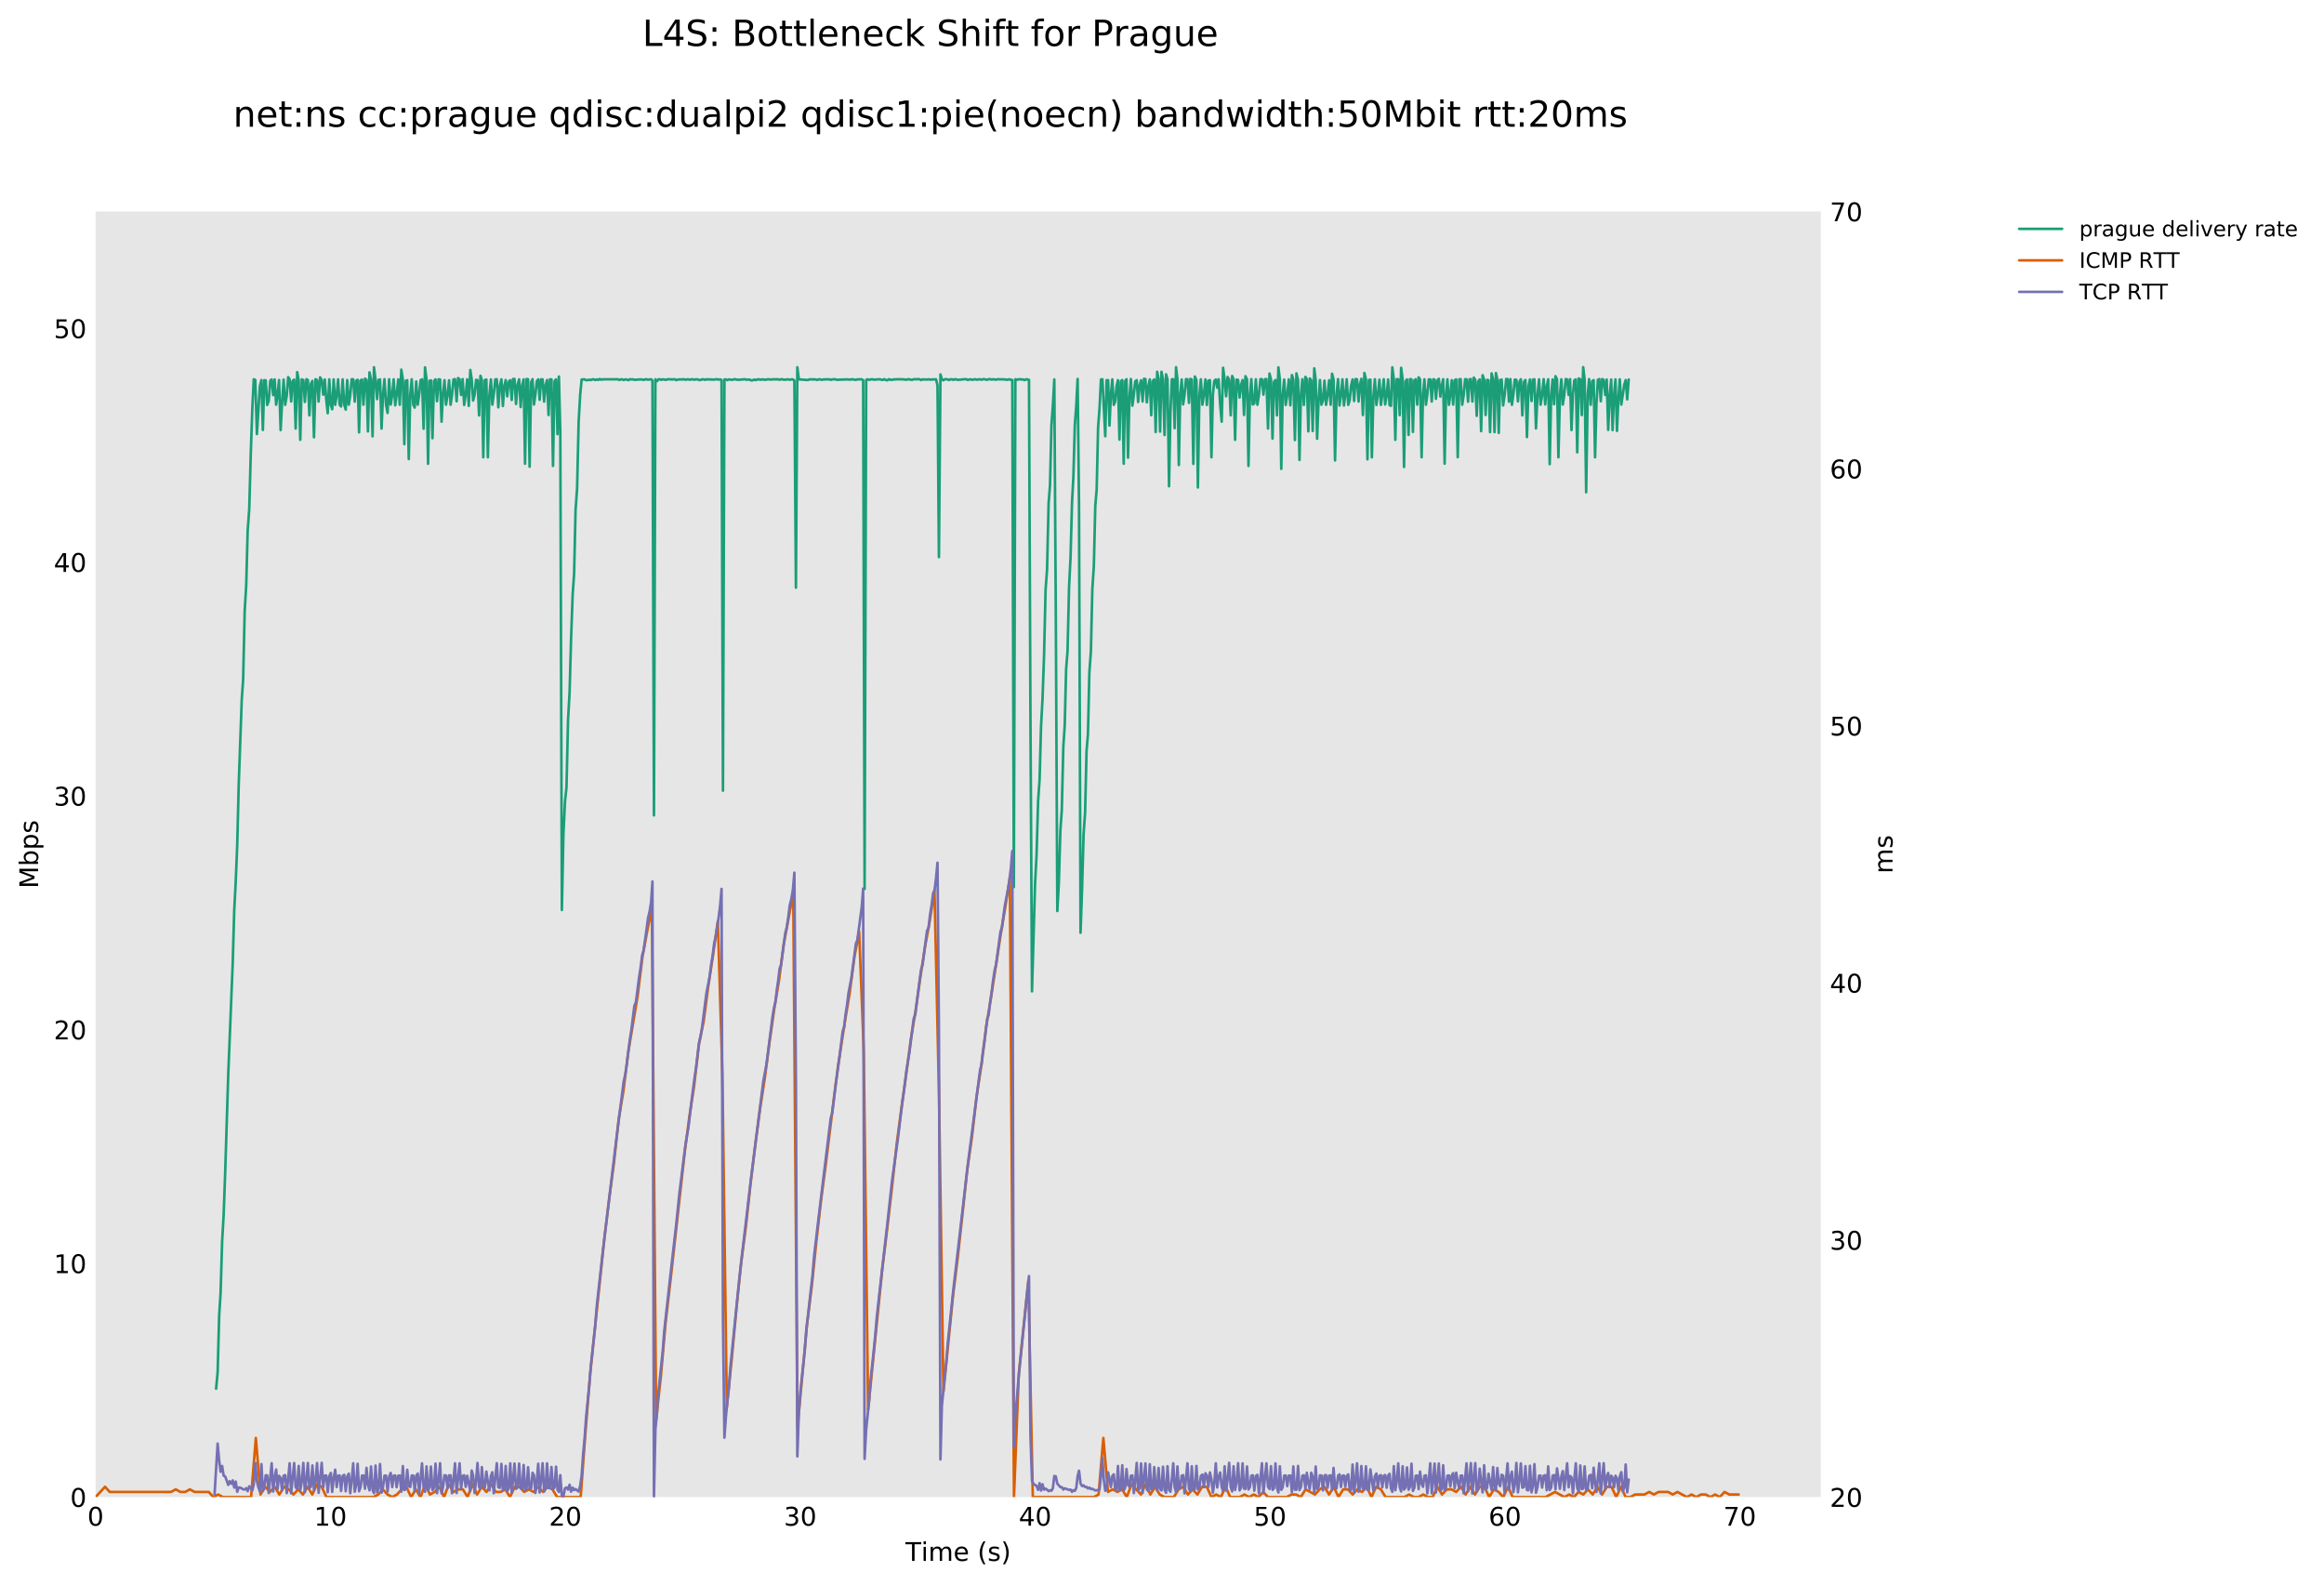 <?xml version="1.0" encoding="utf-8" standalone="no"?>
<!DOCTYPE svg PUBLIC "-//W3C//DTD SVG 1.1//EN"
  "http://www.w3.org/Graphics/SVG/1.1/DTD/svg11.dtd">
<!-- Created with matplotlib (http://matplotlib.org/) -->
<svg height="615pt" version="1.1" viewBox="0 0 902 615" width="902pt" xmlns="http://www.w3.org/2000/svg" xmlns:xlink="http://www.w3.org/1999/xlink">
 <defs>
  <style type="text/css">
*{stroke-linecap:butt;stroke-linejoin:round;}
  </style>
 </defs>
 <g id="figure_1">
  <g id="patch_1">
   <path d="M 0 615.096 
L 902.725 615.096 
L 902.725 0 
L 0 0 
z
" style="fill:#ffffff;"/>
  </g>
  <g id="axes_1">
   <g id="patch_2">
    <path d="M 37.103 581.04 
L 706.703 581.04 
L 706.703 82.08 
L 37.103 82.08 
z
" style="fill:#e6e6e6;"/>
   </g>
   <g id="matplotlib.axis_1">
    <g id="xtick_1">
     <g id="line2d_1"/>
     <g id="text_1">
      <!-- 0 -->
      <defs>
       <path d="M 31.781 66.406 
Q 24.172 66.406 20.328 58.906 
Q 16.5 51.422 16.5 36.375 
Q 16.5 21.391 20.328 13.891 
Q 24.172 6.391 31.781 6.391 
Q 39.453 6.391 43.281 13.891 
Q 47.125 21.391 47.125 36.375 
Q 47.125 51.422 43.281 58.906 
Q 39.453 66.406 31.781 66.406 
z
M 31.781 74.219 
Q 44.047 74.219 50.516 64.516 
Q 56.984 54.828 56.984 36.375 
Q 56.984 17.969 50.516 8.266 
Q 44.047 -1.422 31.781 -1.422 
Q 19.531 -1.422 13.062 8.266 
Q 6.594 17.969 6.594 36.375 
Q 6.594 54.828 13.062 64.516 
Q 19.531 74.219 31.781 74.219 
z
" id="DejaVuSans-30"/>
      </defs>
      <g transform="translate(33.922 592.138)scale(0.1 -0.1)">
       <use xlink:href="#DejaVuSans-30"/>
      </g>
     </g>
    </g>
    <g id="xtick_2">
     <g id="line2d_2"/>
     <g id="text_2">
      <!-- 10 -->
      <defs>
       <path d="M 12.406 8.297 
L 28.516 8.297 
L 28.516 63.922 
L 10.984 60.406 
L 10.984 69.391 
L 28.422 72.906 
L 38.281 72.906 
L 38.281 8.297 
L 54.391 8.297 
L 54.391 0 
L 12.406 0 
z
" id="DejaVuSans-31"/>
      </defs>
      <g transform="translate(121.907 592.138)scale(0.1 -0.1)">
       <use xlink:href="#DejaVuSans-31"/>
       <use x="63.623" xlink:href="#DejaVuSans-30"/>
      </g>
     </g>
    </g>
    <g id="xtick_3">
     <g id="line2d_3"/>
     <g id="text_3">
      <!-- 20 -->
      <defs>
       <path d="M 19.188 8.297 
L 53.609 8.297 
L 53.609 0 
L 7.328 0 
L 7.328 8.297 
Q 12.938 14.109 22.625 23.891 
Q 32.328 33.688 34.812 36.531 
Q 39.547 41.844 41.422 45.531 
Q 43.312 49.219 43.312 52.781 
Q 43.312 58.594 39.234 62.25 
Q 35.156 65.922 28.609 65.922 
Q 23.969 65.922 18.812 64.312 
Q 13.672 62.703 7.812 59.422 
L 7.812 69.391 
Q 13.766 71.781 18.938 73 
Q 24.125 74.219 28.422 74.219 
Q 39.75 74.219 46.484 68.547 
Q 53.219 62.891 53.219 53.422 
Q 53.219 48.922 51.531 44.891 
Q 49.859 40.875 45.406 35.406 
Q 44.188 33.984 37.641 27.219 
Q 31.109 20.453 19.188 8.297 
z
" id="DejaVuSans-32"/>
      </defs>
      <g transform="translate(213.072 592.138)scale(0.1 -0.1)">
       <use xlink:href="#DejaVuSans-32"/>
       <use x="63.623" xlink:href="#DejaVuSans-30"/>
      </g>
     </g>
    </g>
    <g id="xtick_4">
     <g id="line2d_4"/>
     <g id="text_4">
      <!-- 30 -->
      <defs>
       <path d="M 40.578 39.312 
Q 47.656 37.797 51.625 33 
Q 55.609 28.219 55.609 21.188 
Q 55.609 10.406 48.188 4.484 
Q 40.766 -1.422 27.094 -1.422 
Q 22.516 -1.422 17.656 -0.516 
Q 12.797 0.391 7.625 2.203 
L 7.625 11.719 
Q 11.719 9.328 16.594 8.109 
Q 21.484 6.891 26.812 6.891 
Q 36.078 6.891 40.938 10.547 
Q 45.797 14.203 45.797 21.188 
Q 45.797 27.641 41.281 31.266 
Q 36.766 34.906 28.719 34.906 
L 20.219 34.906 
L 20.219 43.016 
L 29.109 43.016 
Q 36.375 43.016 40.234 45.922 
Q 44.094 48.828 44.094 54.297 
Q 44.094 59.906 40.109 62.906 
Q 36.141 65.922 28.719 65.922 
Q 24.656 65.922 20.016 65.031 
Q 15.375 64.156 9.812 62.312 
L 9.812 71.094 
Q 15.438 72.656 20.344 73.438 
Q 25.25 74.219 29.594 74.219 
Q 40.828 74.219 47.359 69.109 
Q 53.906 64.016 53.906 55.328 
Q 53.906 49.266 50.438 45.094 
Q 46.969 40.922 40.578 39.312 
z
" id="DejaVuSans-33"/>
      </defs>
      <g transform="translate(304.238 592.138)scale(0.1 -0.1)">
       <use xlink:href="#DejaVuSans-33"/>
       <use x="63.623" xlink:href="#DejaVuSans-30"/>
      </g>
     </g>
    </g>
    <g id="xtick_5">
     <g id="line2d_5"/>
     <g id="text_5">
      <!-- 40 -->
      <defs>
       <path d="M 37.797 64.312 
L 12.891 25.391 
L 37.797 25.391 
z
M 35.203 72.906 
L 47.609 72.906 
L 47.609 25.391 
L 58.016 25.391 
L 58.016 17.188 
L 47.609 17.188 
L 47.609 0 
L 37.797 0 
L 37.797 17.188 
L 4.891 17.188 
L 4.891 26.703 
z
" id="DejaVuSans-34"/>
      </defs>
      <g transform="translate(395.404 592.138)scale(0.1 -0.1)">
       <use xlink:href="#DejaVuSans-34"/>
       <use x="63.623" xlink:href="#DejaVuSans-30"/>
      </g>
     </g>
    </g>
    <g id="xtick_6">
     <g id="line2d_6"/>
     <g id="text_6">
      <!-- 50 -->
      <defs>
       <path d="M 10.797 72.906 
L 49.516 72.906 
L 49.516 64.594 
L 19.828 64.594 
L 19.828 46.734 
Q 21.969 47.469 24.109 47.828 
Q 26.266 48.188 28.422 48.188 
Q 40.625 48.188 47.75 41.5 
Q 54.891 34.812 54.891 23.391 
Q 54.891 11.625 47.562 5.094 
Q 40.234 -1.422 26.906 -1.422 
Q 22.312 -1.422 17.547 -0.641 
Q 12.797 0.141 7.719 1.703 
L 7.719 11.625 
Q 12.109 9.234 16.797 8.062 
Q 21.484 6.891 26.703 6.891 
Q 35.156 6.891 40.078 11.328 
Q 45.016 15.766 45.016 23.391 
Q 45.016 31 40.078 35.438 
Q 35.156 39.891 26.703 39.891 
Q 22.75 39.891 18.812 39.016 
Q 14.891 38.141 10.797 36.281 
z
" id="DejaVuSans-35"/>
      </defs>
      <g transform="translate(486.57 592.138)scale(0.1 -0.1)">
       <use xlink:href="#DejaVuSans-35"/>
       <use x="63.623" xlink:href="#DejaVuSans-30"/>
      </g>
     </g>
    </g>
    <g id="xtick_7">
     <g id="line2d_7"/>
     <g id="text_7">
      <!-- 60 -->
      <defs>
       <path d="M 33.016 40.375 
Q 26.375 40.375 22.484 35.828 
Q 18.609 31.297 18.609 23.391 
Q 18.609 15.531 22.484 10.953 
Q 26.375 6.391 33.016 6.391 
Q 39.656 6.391 43.531 10.953 
Q 47.406 15.531 47.406 23.391 
Q 47.406 31.297 43.531 35.828 
Q 39.656 40.375 33.016 40.375 
z
M 52.594 71.297 
L 52.594 62.312 
Q 48.875 64.062 45.094 64.984 
Q 41.312 65.922 37.594 65.922 
Q 27.828 65.922 22.672 59.328 
Q 17.531 52.734 16.797 39.406 
Q 19.672 43.656 24.016 45.922 
Q 28.375 48.188 33.594 48.188 
Q 44.578 48.188 50.953 41.516 
Q 57.328 34.859 57.328 23.391 
Q 57.328 12.156 50.688 5.359 
Q 44.047 -1.422 33.016 -1.422 
Q 20.359 -1.422 13.672 8.266 
Q 6.984 17.969 6.984 36.375 
Q 6.984 53.656 15.188 63.938 
Q 23.391 74.219 37.203 74.219 
Q 40.922 74.219 44.703 73.484 
Q 48.484 72.75 52.594 71.297 
z
" id="DejaVuSans-36"/>
      </defs>
      <g transform="translate(577.736 592.138)scale(0.1 -0.1)">
       <use xlink:href="#DejaVuSans-36"/>
       <use x="63.623" xlink:href="#DejaVuSans-30"/>
      </g>
     </g>
    </g>
    <g id="xtick_8">
     <g id="line2d_8"/>
     <g id="text_8">
      <!-- 70 -->
      <defs>
       <path d="M 8.203 72.906 
L 55.078 72.906 
L 55.078 68.703 
L 28.609 0 
L 18.312 0 
L 43.219 64.594 
L 8.203 64.594 
z
" id="DejaVuSans-37"/>
      </defs>
      <g transform="translate(668.902 592.138)scale(0.1 -0.1)">
       <use xlink:href="#DejaVuSans-37"/>
       <use x="63.623" xlink:href="#DejaVuSans-30"/>
      </g>
     </g>
    </g>
    <g id="xtick_9">
     <g id="line2d_9"/>
    </g>
    <g id="xtick_10">
     <g id="line2d_10"/>
    </g>
    <g id="xtick_11">
     <g id="line2d_11"/>
    </g>
    <g id="xtick_12">
     <g id="line2d_12"/>
    </g>
    <g id="xtick_13">
     <g id="line2d_13"/>
    </g>
    <g id="xtick_14">
     <g id="line2d_14"/>
    </g>
    <g id="xtick_15">
     <g id="line2d_15"/>
    </g>
    <g id="xtick_16">
     <g id="line2d_16"/>
    </g>
    <g id="xtick_17">
     <g id="line2d_17"/>
    </g>
    <g id="xtick_18">
     <g id="line2d_18"/>
    </g>
    <g id="xtick_19">
     <g id="line2d_19"/>
    </g>
    <g id="xtick_20">
     <g id="line2d_20"/>
    </g>
    <g id="xtick_21">
     <g id="line2d_21"/>
    </g>
    <g id="xtick_22">
     <g id="line2d_22"/>
    </g>
    <g id="xtick_23">
     <g id="line2d_23"/>
    </g>
    <g id="xtick_24">
     <g id="line2d_24"/>
    </g>
    <g id="xtick_25">
     <g id="line2d_25"/>
    </g>
    <g id="xtick_26">
     <g id="line2d_26"/>
    </g>
    <g id="xtick_27">
     <g id="line2d_27"/>
    </g>
    <g id="xtick_28">
     <g id="line2d_28"/>
    </g>
    <g id="xtick_29">
     <g id="line2d_29"/>
    </g>
    <g id="xtick_30">
     <g id="line2d_30"/>
    </g>
    <g id="xtick_31">
     <g id="line2d_31"/>
    </g>
    <g id="xtick_32">
     <g id="line2d_32"/>
    </g>
    <g id="xtick_33">
     <g id="line2d_33"/>
    </g>
    <g id="xtick_34">
     <g id="line2d_34"/>
    </g>
    <g id="xtick_35">
     <g id="line2d_35"/>
    </g>
    <g id="xtick_36">
     <g id="line2d_36"/>
    </g>
    <g id="xtick_37">
     <g id="line2d_37"/>
    </g>
    <g id="text_9">
     <!-- Time (s) -->
     <defs>
      <path d="M -0.297 72.906 
L 61.375 72.906 
L 61.375 64.594 
L 35.5 64.594 
L 35.5 0 
L 25.594 0 
L 25.594 64.594 
L -0.297 64.594 
z
" id="DejaVuSans-54"/>
      <path d="M 9.422 54.688 
L 18.406 54.688 
L 18.406 0 
L 9.422 0 
z
M 9.422 75.984 
L 18.406 75.984 
L 18.406 64.594 
L 9.422 64.594 
z
" id="DejaVuSans-69"/>
      <path d="M 52 44.188 
Q 55.375 50.25 60.062 53.125 
Q 64.75 56 71.094 56 
Q 79.641 56 84.281 50.016 
Q 88.922 44.047 88.922 33.016 
L 88.922 0 
L 79.891 0 
L 79.891 32.719 
Q 79.891 40.578 77.094 44.375 
Q 74.312 48.188 68.609 48.188 
Q 61.625 48.188 57.562 43.547 
Q 53.516 38.922 53.516 30.906 
L 53.516 0 
L 44.484 0 
L 44.484 32.719 
Q 44.484 40.625 41.703 44.406 
Q 38.922 48.188 33.109 48.188 
Q 26.219 48.188 22.156 43.531 
Q 18.109 38.875 18.109 30.906 
L 18.109 0 
L 9.078 0 
L 9.078 54.688 
L 18.109 54.688 
L 18.109 46.188 
Q 21.188 51.219 25.484 53.609 
Q 29.781 56 35.688 56 
Q 41.656 56 45.828 52.969 
Q 50 49.953 52 44.188 
z
" id="DejaVuSans-6d"/>
      <path d="M 56.203 29.594 
L 56.203 25.203 
L 14.891 25.203 
Q 15.484 15.922 20.484 11.062 
Q 25.484 6.203 34.422 6.203 
Q 39.594 6.203 44.453 7.469 
Q 49.312 8.734 54.109 11.281 
L 54.109 2.781 
Q 49.266 0.734 44.188 -0.344 
Q 39.109 -1.422 33.891 -1.422 
Q 20.797 -1.422 13.156 6.188 
Q 5.516 13.812 5.516 26.812 
Q 5.516 40.234 12.766 48.109 
Q 20.016 56 32.328 56 
Q 43.359 56 49.781 48.891 
Q 56.203 41.797 56.203 29.594 
z
M 47.219 32.234 
Q 47.125 39.594 43.094 43.984 
Q 39.062 48.391 32.422 48.391 
Q 24.906 48.391 20.391 44.141 
Q 15.875 39.891 15.188 32.172 
z
" id="DejaVuSans-65"/>
      <path id="DejaVuSans-20"/>
      <path d="M 31 75.875 
Q 24.469 64.656 21.281 53.656 
Q 18.109 42.672 18.109 31.391 
Q 18.109 20.125 21.312 9.062 
Q 24.516 -2 31 -13.188 
L 23.188 -13.188 
Q 15.875 -1.703 12.234 9.375 
Q 8.594 20.453 8.594 31.391 
Q 8.594 42.281 12.203 53.312 
Q 15.828 64.359 23.188 75.875 
z
" id="DejaVuSans-28"/>
      <path d="M 44.281 53.078 
L 44.281 44.578 
Q 40.484 46.531 36.375 47.5 
Q 32.281 48.484 27.875 48.484 
Q 21.188 48.484 17.844 46.438 
Q 14.5 44.391 14.5 40.281 
Q 14.5 37.156 16.891 35.375 
Q 19.281 33.594 26.516 31.984 
L 29.594 31.297 
Q 39.156 29.25 43.188 25.516 
Q 47.219 21.781 47.219 15.094 
Q 47.219 7.469 41.188 3.016 
Q 35.156 -1.422 24.609 -1.422 
Q 20.219 -1.422 15.453 -0.562 
Q 10.688 0.297 5.422 2 
L 5.422 11.281 
Q 10.406 8.688 15.234 7.391 
Q 20.062 6.109 24.812 6.109 
Q 31.156 6.109 34.562 8.281 
Q 37.984 10.453 37.984 14.406 
Q 37.984 18.062 35.516 20.016 
Q 33.062 21.969 24.703 23.781 
L 21.578 24.516 
Q 13.234 26.266 9.516 29.906 
Q 5.812 33.547 5.812 39.891 
Q 5.812 47.609 11.281 51.797 
Q 16.75 56 26.812 56 
Q 31.781 56 36.172 55.266 
Q 40.578 54.547 44.281 53.078 
z
" id="DejaVuSans-73"/>
      <path d="M 8.016 75.875 
L 15.828 75.875 
Q 23.141 64.359 26.781 53.312 
Q 30.422 42.281 30.422 31.391 
Q 30.422 20.453 26.781 9.375 
Q 23.141 -1.703 15.828 -13.188 
L 8.016 -13.188 
Q 14.5 -2 17.703 9.062 
Q 20.906 20.125 20.906 31.391 
Q 20.906 42.672 17.703 53.656 
Q 14.5 64.656 8.016 75.875 
z
" id="DejaVuSans-29"/>
     </defs>
     <g transform="translate(351.42 605.817)scale(0.1 -0.1)">
      <use xlink:href="#DejaVuSans-54"/>
      <use x="61.037" xlink:href="#DejaVuSans-69"/>
      <use x="88.82" xlink:href="#DejaVuSans-6d"/>
      <use x="186.232" xlink:href="#DejaVuSans-65"/>
      <use x="247.756" xlink:href="#DejaVuSans-20"/>
      <use x="279.543" xlink:href="#DejaVuSans-28"/>
      <use x="318.557" xlink:href="#DejaVuSans-73"/>
      <use x="370.656" xlink:href="#DejaVuSans-29"/>
     </g>
    </g>
   </g>
   <g id="matplotlib.axis_2">
    <g id="ytick_1">
     <g id="line2d_38"/>
     <g id="text_10">
      <!-- 0 -->
      <g transform="translate(27.241 584.839)scale(0.1 -0.1)">
       <use xlink:href="#DejaVuSans-30"/>
      </g>
     </g>
    </g>
    <g id="ytick_2">
     <g id="line2d_39"/>
     <g id="text_11">
      <!-- 10 -->
      <g transform="translate(20.878 494.119)scale(0.1 -0.1)">
       <use xlink:href="#DejaVuSans-31"/>
       <use x="63.623" xlink:href="#DejaVuSans-30"/>
      </g>
     </g>
    </g>
    <g id="ytick_3">
     <g id="line2d_40"/>
     <g id="text_12">
      <!-- 20 -->
      <g transform="translate(20.878 403.399)scale(0.1 -0.1)">
       <use xlink:href="#DejaVuSans-32"/>
       <use x="63.623" xlink:href="#DejaVuSans-30"/>
      </g>
     </g>
    </g>
    <g id="ytick_4">
     <g id="line2d_41"/>
     <g id="text_13">
      <!-- 30 -->
      <g transform="translate(20.878 312.679)scale(0.1 -0.1)">
       <use xlink:href="#DejaVuSans-33"/>
       <use x="63.623" xlink:href="#DejaVuSans-30"/>
      </g>
     </g>
    </g>
    <g id="ytick_5">
     <g id="line2d_42"/>
     <g id="text_14">
      <!-- 40 -->
      <g transform="translate(20.878 221.959)scale(0.1 -0.1)">
       <use xlink:href="#DejaVuSans-34"/>
       <use x="63.623" xlink:href="#DejaVuSans-30"/>
      </g>
     </g>
    </g>
    <g id="ytick_6">
     <g id="line2d_43"/>
     <g id="text_15">
      <!-- 50 -->
      <g transform="translate(20.878 131.239)scale(0.1 -0.1)">
       <use xlink:href="#DejaVuSans-35"/>
       <use x="63.623" xlink:href="#DejaVuSans-30"/>
      </g>
     </g>
    </g>
    <g id="ytick_7">
     <g id="line2d_44"/>
    </g>
    <g id="ytick_8">
     <g id="line2d_45"/>
    </g>
    <g id="ytick_9">
     <g id="line2d_46"/>
    </g>
    <g id="ytick_10">
     <g id="line2d_47"/>
    </g>
    <g id="ytick_11">
     <g id="line2d_48"/>
    </g>
    <g id="ytick_12">
     <g id="line2d_49"/>
    </g>
    <g id="ytick_13">
     <g id="line2d_50"/>
    </g>
    <g id="ytick_14">
     <g id="line2d_51"/>
    </g>
    <g id="ytick_15">
     <g id="line2d_52"/>
    </g>
    <g id="ytick_16">
     <g id="line2d_53"/>
    </g>
    <g id="ytick_17">
     <g id="line2d_54"/>
    </g>
    <g id="ytick_18">
     <g id="line2d_55"/>
    </g>
    <g id="ytick_19">
     <g id="line2d_56"/>
    </g>
    <g id="ytick_20">
     <g id="line2d_57"/>
    </g>
    <g id="ytick_21">
     <g id="line2d_58"/>
    </g>
    <g id="ytick_22">
     <g id="line2d_59"/>
    </g>
    <g id="ytick_23">
     <g id="line2d_60"/>
    </g>
    <g id="ytick_24">
     <g id="line2d_61"/>
    </g>
    <g id="ytick_25">
     <g id="line2d_62"/>
    </g>
    <g id="ytick_26">
     <g id="line2d_63"/>
    </g>
    <g id="ytick_27">
     <g id="line2d_64"/>
    </g>
    <g id="ytick_28">
     <g id="line2d_65"/>
    </g>
    <g id="text_16">
     <!-- Mbps -->
     <defs>
      <path d="M 9.812 72.906 
L 24.516 72.906 
L 43.109 23.297 
L 61.812 72.906 
L 76.516 72.906 
L 76.516 0 
L 66.891 0 
L 66.891 64.016 
L 48.094 14.016 
L 38.188 14.016 
L 19.391 64.016 
L 19.391 0 
L 9.812 0 
z
" id="DejaVuSans-4d"/>
      <path d="M 48.688 27.297 
Q 48.688 37.203 44.609 42.844 
Q 40.531 48.484 33.406 48.484 
Q 26.266 48.484 22.188 42.844 
Q 18.109 37.203 18.109 27.297 
Q 18.109 17.391 22.188 11.75 
Q 26.266 6.109 33.406 6.109 
Q 40.531 6.109 44.609 11.75 
Q 48.688 17.391 48.688 27.297 
z
M 18.109 46.391 
Q 20.953 51.266 25.266 53.625 
Q 29.594 56 35.594 56 
Q 45.562 56 51.781 48.094 
Q 58.016 40.188 58.016 27.297 
Q 58.016 14.406 51.781 6.484 
Q 45.562 -1.422 35.594 -1.422 
Q 29.594 -1.422 25.266 0.953 
Q 20.953 3.328 18.109 8.203 
L 18.109 0 
L 9.078 0 
L 9.078 75.984 
L 18.109 75.984 
z
" id="DejaVuSans-62"/>
      <path d="M 18.109 8.203 
L 18.109 -20.797 
L 9.078 -20.797 
L 9.078 54.688 
L 18.109 54.688 
L 18.109 46.391 
Q 20.953 51.266 25.266 53.625 
Q 29.594 56 35.594 56 
Q 45.562 56 51.781 48.094 
Q 58.016 40.188 58.016 27.297 
Q 58.016 14.406 51.781 6.484 
Q 45.562 -1.422 35.594 -1.422 
Q 29.594 -1.422 25.266 0.953 
Q 20.953 3.328 18.109 8.203 
z
M 48.688 27.297 
Q 48.688 37.203 44.609 42.844 
Q 40.531 48.484 33.406 48.484 
Q 26.266 48.484 22.188 42.844 
Q 18.109 37.203 18.109 27.297 
Q 18.109 17.391 22.188 11.75 
Q 26.266 6.109 33.406 6.109 
Q 40.531 6.109 44.609 11.75 
Q 48.688 17.391 48.688 27.297 
z
" id="DejaVuSans-70"/>
     </defs>
     <g transform="translate(14.798 344.827)rotate(-90)scale(0.1 -0.1)">
      <use xlink:href="#DejaVuSans-4d"/>
      <use x="86.279" xlink:href="#DejaVuSans-62"/>
      <use x="149.756" xlink:href="#DejaVuSans-70"/>
      <use x="213.232" xlink:href="#DejaVuSans-73"/>
     </g>
    </g>
   </g>
   <g id="line2d_66">
    <path clip-path="url(#p7ce3d7907a)" d="M 83.875 538.961 
L 84.472 532.569 
L 85.066 510.675 
L 85.613 501.921 
L 86.218 481.701 
L 86.797 471.592 
L 87.393 455.262 
L 88.599 416.692 
L 90.324 373.803 
L 90.916 353.236 
L 91.488 342.211 
L 92.07 327.97 
L 92.659 304.312 
L 93.826 271.612 
L 94.372 263.718 
L 94.965 237.2 
L 95.566 227.026 
L 96.131 205.849 
L 96.738 197.556 
L 97.323 176.276 
L 97.93 158.698 
L 98.487 147.184 
L 99.088 147.476 
L 99.707 168.46 
L 100.856 149.901 
L 101.459 147.496 
L 102.023 166.872 
L 102.578 147.573 
L 103.129 147.617 
L 103.696 157.171 
L 104.289 155.658 
L 104.882 147.741 
L 105.442 147.272 
L 106.024 153.357 
L 106.588 147.263 
L 107.178 157.071 
L 107.727 153.123 
L 108.304 147.492 
L 108.914 166.931 
L 109.463 156.643 
L 110.076 147.346 
L 110.686 157.131 
L 111.3 153.506 
L 111.85 146.377 
L 112.416 147.211 
L 113.003 155.805 
L 113.558 147.955 
L 114.165 147.334 
L 114.759 166.32 
L 115.347 144.421 
L 115.934 147.617 
L 116.541 170.708 
L 117.126 147.232 
L 117.722 147.537 
L 118.325 155.994 
L 118.928 147.189 
L 119.484 147.456 
L 120.083 161.205 
L 120.655 148.994 
L 121.256 147.824 
L 121.861 169.709 
L 122.47 147.168 
L 123.063 147.496 
L 123.654 155.847 
L 124.245 146.442 
L 124.867 147.516 
L 125.461 153.208 
L 126.053 147.284 
L 126.645 155.274 
L 127.193 160.372 
L 127.795 147.242 
L 128.389 157.131 
L 128.935 158.847 
L 129.502 147.263 
L 130.1 157.131 
L 130.682 153.166 
L 131.227 147.242 
L 131.816 157.131 
L 132.383 157.769 
L 132.984 147.242 
L 133.599 157.031 
L 134.185 158.971 
L 134.762 147.513 
L 135.373 157.071 
L 135.944 153.378 
L 136.492 147.189 
L 137.085 147.211 
L 137.679 155.868 
L 138.242 147.785 
L 138.808 147.395 
L 139.361 167.808 
L 139.921 147.7 
L 140.487 147.305 
L 141.049 157.071 
L 141.658 146.954 
L 142.254 147.45 
L 142.805 167.439 
L 143.404 144.529 
L 144.002 147.325 
L 144.599 169.355 
L 145.152 142.534 
L 145.754 147.395 
L 146.353 154.901 
L 146.906 147.466 
L 147.498 147.252 
L 148.09 166.341 
L 148.645 153.145 
L 149.222 147.159 
L 149.818 157.071 
L 150.432 160.29 
L 151.03 147.201 
L 151.63 157.031 
L 152.235 153.208 
L 152.79 147.242 
L 153.386 157.31 
L 153.945 153.145 
L 154.572 147.242 
L 155.158 157.091 
L 155.758 143.469 
L 156.363 147.43 
L 156.926 172.388 
L 157.481 147.785 
L 158.054 147.575 
L 158.652 178.165 
L 159.234 153.123 
L 159.799 147.221 
L 160.4 157.071 
L 160.955 158.205 
L 161.537 148.053 
L 162.131 157.071 
L 162.69 153.081 
L 163.241 147.551 
L 163.794 147.232 
L 164.406 166.381 
L 164.964 142.578 
L 165.552 147.284 
L 166.146 180.009 
L 166.691 147.807 
L 167.25 147.617 
L 167.851 170.082 
L 168.435 147.87 
L 169.032 147.232 
L 169.616 155.721 
L 170.215 147.211 
L 170.808 147.293 
L 171.376 163.664 
L 171.923 153.123 
L 172.517 147.554 
L 173.11 157.071 
L 173.704 153.187 
L 174.299 147.596 
L 174.89 157.091 
L 175.432 153.187 
L 176.004 147.274 
L 176.6 147.171 
L 177.219 155.763 
L 177.788 146.741 
L 178.368 147.171 
L 178.963 153.272 
L 179.558 147.138 
L 180.155 157.171 
L 180.752 153.017 
L 181.328 147.221 
L 181.935 157.54 
L 182.534 143.577 
L 183.079 147.221 
L 183.622 155.454 
L 184.216 153.187 
L 184.769 147.445 
L 185.336 147.516 
L 185.937 161.247 
L 186.479 145.863 
L 187.025 147.513 
L 187.572 177.488 
L 188.166 147.53 
L 188.763 147.305 
L 189.353 177.488 
L 189.942 153.187 
L 190.538 147.263 
L 191.085 157.051 
L 191.632 153.166 
L 192.231 147.253 
L 192.819 147.211 
L 193.415 158.08 
L 194.008 149.67 
L 194.602 147.211 
L 195.18 157.581 
L 195.729 149.817 
L 196.273 147.496 
L 196.87 153.845 
L 197.444 148.168 
L 198.041 147.557 
L 198.602 155.238 
L 199.145 147.082 
L 199.689 147.089 
L 200.28 156.789 
L 200.871 149.353 
L 201.478 147.211 
L 202.077 157.997 
L 202.667 149.564 
L 203.233 147.232 
L 203.779 179.99 
L 204.375 147.104 
L 204.959 147.201 
L 205.555 181.135 
L 206.151 148.401 
L 206.697 147.18 
L 207.24 157.012 
L 207.801 153.145 
L 208.35 147.955 
L 208.897 147.232 
L 209.45 155.175 
L 210.001 147.232 
L 210.6 147.252 
L 211.179 155.868 
L 211.721 149.649 
L 212.328 147.496 
L 212.906 161.079 
L 213.449 147.211 
L 214.038 147.263 
L 214.631 180.83 
L 215.222 147.913 
L 215.813 147.242 
L 216.382 168.488 
L 216.924 146.142 
L 217.466 167.518 
L 218.074 353.18 
L 218.671 323.955 
L 219.279 311.139 
L 219.872 305.535 
L 220.474 279.356 
L 221.071 268.706 
L 221.646 248.164 
L 222.26 230.791 
L 222.822 222.755 
L 223.388 198.029 
L 223.986 189.432 
L 224.582 163.685 
L 225.183 153.187 
L 225.747 147.284 
L 226.905 147.251 
L 227.499 147.527 
L 228.107 147.551 
L 228.718 147.357 
L 229.315 147.521 
L 229.874 147.24 
L 230.427 147.232 
L 231.009 147.5 
L 231.609 147.248 
L 232.207 147.444 
L 232.756 147.093 
L 233.362 147.381 
L 233.951 147.224 
L 239.814 147.213 
L 240.384 147.456 
L 240.931 147.244 
L 241.48 147.226 
L 242.069 147.498 
L 242.679 147.25 
L 243.267 147.314 
L 243.833 147.563 
L 244.431 147.186 
L 245.037 147.266 
L 245.59 147.203 
L 246.21 147.422 
L 248.625 147.248 
L 249.217 147.285 
L 249.809 147.448 
L 250.404 147.232 
L 250.995 147.237 
L 251.536 147.36 
L 252.685 147.197 
L 253.229 147.689 
L 253.816 316.467 
L 254.377 147.222 
L 255.003 147.939 
L 255.548 147.241 
L 256.09 147.196 
L 256.631 147.421 
L 257.223 147.24 
L 257.817 147.265 
L 258.415 147.468 
L 258.999 147.224 
L 260.145 147.194 
L 260.706 147.277 
L 261.879 147.203 
L 262.471 147.551 
L 263.078 147.288 
L 264.869 147.252 
L 265.461 147.192 
L 266.055 147.407 
L 266.647 147.232 
L 267.214 147.238 
L 267.771 147.406 
L 268.361 147.201 
L 268.953 147.232 
L 269.554 147.393 
L 270.146 147.226 
L 270.745 147.244 
L 271.329 147.516 
L 271.928 147.45 
L 272.507 147.237 
L 273.089 147.232 
L 273.64 147.433 
L 274.183 147.226 
L 277.199 147.342 
L 277.771 147.211 
L 278.356 147.206 
L 278.902 147.344 
L 279.502 147.242 
L 280.048 147.476 
L 280.595 306.862 
L 281.164 147.29 
L 281.749 147.241 
L 282.314 147.533 
L 282.876 147.25 
L 284.069 147.426 
L 285.19 147.175 
L 286.356 147.412 
L 289.236 147.196 
L 289.83 147.4 
L 290.427 147.308 
L 291.01 147.354 
L 291.595 147.652 
L 292.187 147.574 
L 292.758 147.303 
L 293.367 147.539 
L 293.949 147.263 
L 294.506 147.2 
L 295.087 147.418 
L 295.694 147.262 
L 296.289 147.244 
L 296.886 147.464 
L 297.465 147.267 
L 298.666 147.232 
L 299.224 147.347 
L 299.783 147.215 
L 300.951 147.226 
L 302.041 147.232 
L 302.588 147.388 
L 303.135 147.189 
L 303.718 147.216 
L 304.266 147.395 
L 305.897 147.227 
L 306.511 147.395 
L 307.109 147.237 
L 307.723 147.252 
L 308.317 147.714 
L 308.917 228.077 
L 309.465 142.549 
L 310.041 147.232 
L 313.556 147.5 
L 314.148 147.24 
L 316.555 147.268 
L 317.154 147.477 
L 317.745 147.225 
L 318.341 147.232 
L 318.901 147.431 
L 319.506 147.272 
L 321.205 147.238 
L 321.803 147.219 
L 322.421 147.427 
L 322.971 147.244 
L 324.088 147.183 
L 324.705 147.405 
L 328.744 147.243 
L 329.88 147.352 
L 330.489 147.226 
L 331.078 147.232 
L 331.641 147.381 
L 332.185 147.406 
L 332.769 147.242 
L 334.465 147.232 
L 335.01 147.543 
L 335.569 345.029 
L 336.183 147.426 
L 336.731 147.213 
L 337.329 147.424 
L 338.504 147.163 
L 339.101 147.375 
L 340.912 147.232 
L 341.488 147.201 
L 342.09 147.391 
L 342.679 147.456 
L 343.227 147.151 
L 343.807 147.492 
L 344.412 147.594 
L 345.001 147.162 
L 345.604 147.39 
L 346.183 147.422 
L 346.774 147.279 
L 348.471 147.206 
L 349.017 147.175 
L 349.607 147.257 
L 350.187 147.189 
L 351.844 147.381 
L 352.391 147.185 
L 352.979 147.226 
L 353.549 147.404 
L 354.093 147.415 
L 354.639 147.181 
L 356.919 147.188 
L 357.487 147.507 
L 358.057 147.242 
L 359.798 147.325 
L 360.407 147.206 
L 360.962 147.344 
L 362.167 147.257 
L 363.308 147.227 
L 363.865 149.601 
L 364.418 216.226 
L 365.011 145.316 
L 365.555 147.194 
L 366.101 147.606 
L 366.688 147.205 
L 367.232 147.163 
L 367.812 147.274 
L 368.377 147.514 
L 368.962 147.207 
L 369.503 147.208 
L 370.047 147.432 
L 370.592 147.194 
L 371.134 147.217 
L 371.72 147.444 
L 374.541 147.164 
L 375.085 147.185 
L 375.657 147.482 
L 376.251 147.264 
L 376.826 147.219 
L 377.427 147.44 
L 378.021 147.238 
L 378.615 147.219 
L 379.206 147.397 
L 379.802 147.232 
L 380.397 147.238 
L 380.94 147.373 
L 381.491 147.191 
L 382.032 147.163 
L 383.183 147.441 
L 383.726 147.142 
L 384.286 147.16 
L 384.873 147.33 
L 385.434 147.199 
L 386.614 147.37 
L 387.194 147.184 
L 388.86 147.237 
L 390.005 147.242 
L 390.603 147.398 
L 391.203 147.351 
L 391.749 147.192 
L 392.351 147.424 
L 392.898 147.469 
L 393.497 344.277 
L 394.09 147.213 
L 394.675 147.369 
L 395.852 147.163 
L 396.454 147.291 
L 397.048 147.265 
L 397.631 147.533 
L 398.22 147.24 
L 398.784 147.263 
L 399.375 147.437 
L 399.945 279.829 
L 400.54 384.755 
L 401.726 343.092 
L 402.311 331.901 
L 402.917 310.859 
L 403.482 302.669 
L 404.056 281.756 
L 404.618 271.42 
L 405.216 254.594 
L 405.815 228.841 
L 406.391 221.072 
L 406.99 195.235 
L 407.534 188.393 
L 408.078 165.315 
L 408.646 157.332 
L 409.203 147.284 
L 409.767 235.901 
L 410.369 353.584 
L 410.961 342.647 
L 411.555 322.312 
L 412.105 314.431 
L 412.703 289.773 
L 413.246 281.506 
L 413.79 259.664 
L 414.338 252.73 
L 414.929 227.744 
L 415.501 216.397 
L 416.073 195.159 
L 416.619 184.71 
L 417.163 165.027 
L 417.711 157.498 
L 418.252 147.076 
L 418.797 196.51 
L 419.384 362.016 
L 419.978 345.056 
L 420.559 323.908 
L 421.153 315.429 
L 421.708 291.621 
L 422.257 284.997 
L 422.803 261.163 
L 423.401 252.858 
L 423.96 228.615 
L 424.547 219.693 
L 425.104 196.361 
L 425.645 189.969 
L 426.188 165.992 
L 426.757 158.495 
L 427.301 147.284 
L 427.869 147.191 
L 428.973 169.306 
L 429.516 147.551 
L 430.075 147.554 
L 430.621 165.175 
L 431.161 153.081 
L 431.72 147.242 
L 432.278 157.151 
L 432.818 155.847 
L 433.364 149.965 
L 433.909 147.554 
L 434.489 170.61 
L 435.035 147.934 
L 435.578 147.516 
L 436.138 179.971 
L 436.683 147.934 
L 437.229 147.18 
L 437.815 177.623 
L 438.356 154.352 
L 438.918 147.117 
L 439.506 157.449 
L 440.07 153.123 
L 440.616 148.019 
L 441.192 147.557 
L 441.733 156.015 
L 442.279 149.733 
L 442.874 147.598 
L 443.468 155.805 
L 444.017 146.997 
L 444.564 147.13 
L 445.118 156.162 
L 445.673 149.965 
L 446.267 147.252 
L 446.821 161.142 
L 447.397 147.955 
L 447.999 147.263 
L 448.539 167.697 
L 449.13 144.291 
L 449.674 147.159 
L 450.256 167.518 
L 450.8 144.291 
L 451.389 147.242 
L 451.98 168.843 
L 452.577 145.283 
L 453.145 147.263 
L 453.729 188.725 
L 454.273 160.29 
L 454.815 147.221 
L 455.361 147.191 
L 455.907 166.197 
L 456.448 142.512 
L 456.99 147.242 
L 457.534 180.487 
L 458.075 153.166 
L 458.653 147.284 
L 459.194 156.952 
L 459.754 153.166 
L 460.296 147.168 
L 460.879 147.171 
L 461.469 156.371 
L 462.019 147.04 
L 462.564 147.325 
L 463.16 180.048 
L 463.752 146.142 
L 464.373 147.637 
L 464.926 189.194 
L 465.52 153.187 
L 466.079 147.221 
L 466.695 157.051 
L 467.254 153.123 
L 467.856 147.263 
L 468.408 157.171 
L 469.003 147.743 
L 469.605 147.554 
L 470.184 177.488 
L 470.748 153.166 
L 471.295 147.849 
L 471.891 147.293 
L 472.434 150.472 
L 472.974 147.18 
L 473.575 157.051 
L 474.161 163.664 
L 474.709 142.73 
L 475.3 147.242 
L 475.89 153.781 
L 476.467 146.313 
L 477.061 147.272 
L 477.661 161.184 
L 478.233 145.927 
L 478.783 147.221 
L 479.373 170.708 
L 479.951 147.338 
L 480.535 147.456 
L 481.12 154.289 
L 481.678 149.438 
L 482.282 147.496 
L 482.831 161.058 
L 483.39 146.013 
L 483.996 147.263 
L 484.56 180.83 
L 485.12 153.06 
L 485.669 147.138 
L 486.214 156.992 
L 486.828 156.58 
L 487.423 147.221 
L 488.025 157.091 
L 488.619 153.187 
L 489.213 147.138 
L 489.789 147.191 
L 490.371 153.166 
L 490.952 147.189 
L 491.533 147.11 
L 492.139 166.32 
L 492.714 144.982 
L 493.297 147.305 
L 493.89 170.219 
L 494.443 148.274 
L 495.043 147.496 
L 495.627 161.205 
L 496.173 142.578 
L 496.741 147.284 
L 497.293 181.97 
L 497.84 153.038 
L 498.417 147.325 
L 499.014 157.171 
L 499.624 153.145 
L 500.209 147.242 
L 500.804 157.31 
L 501.418 145.584 
L 501.973 147.325 
L 502.583 170.792 
L 503.178 144.917 
L 503.806 147.537 
L 504.356 178.512 
L 504.913 153.187 
L 505.472 147.201 
L 506.062 157.151 
L 506.662 146.27 
L 507.206 147.242 
L 507.797 167.419 
L 508.342 146.869 
L 508.912 147.513 
L 509.484 167.28 
L 510.103 142.969 
L 510.649 147.554 
L 511.201 170.291 
L 511.756 155.574 
L 512.301 147.513 
L 512.883 157.071 
L 513.466 155.469 
L 514.066 147.741 
L 514.672 157.131 
L 515.271 153.315 
L 515.866 147.575 
L 516.459 157.071 
L 517.005 145.025 
L 517.575 147.263 
L 518.159 178.704 
L 518.739 153.208 
L 519.326 147.138 
L 519.885 157.389 
L 520.463 153.315 
L 521.036 147.221 
L 521.61 157.369 
L 522.151 153.208 
L 522.698 147.201 
L 523.282 157.131 
L 523.837 155.427 
L 524.381 149.754 
L 524.966 147.272 
L 525.566 155.637 
L 526.108 147.125 
L 526.7 147.232 
L 527.289 155.847 
L 527.833 149.269 
L 528.374 147.028 
L 528.966 161.1 
L 529.56 144.745 
L 530.153 147.263 
L 530.743 178.28 
L 531.297 147.487 
L 531.881 147.346 
L 532.45 177.507 
L 533.038 153.908 
L 533.618 147.201 
L 534.213 157.171 
L 534.794 153.145 
L 535.387 147.367 
L 535.97 157.151 
L 536.515 153.017 
L 537.062 147.201 
L 537.611 156.992 
L 538.196 153.357 
L 538.762 147.284 
L 539.307 157.19 
L 539.851 157.519 
L 540.397 142.578 
L 540.986 147.232 
L 541.56 170.688 
L 542.101 147.168 
L 542.687 147.191 
L 543.27 161.121 
L 543.816 142.752 
L 544.397 147.263 
L 544.938 181.23 
L 545.52 148.019 
L 546.082 147.263 
L 546.693 168.804 
L 547.239 147.146 
L 547.829 147.232 
L 548.389 167.625 
L 548.932 147.615 
L 549.478 147.201 
L 550.059 157.051 
L 550.603 146.442 
L 551.16 147.263 
L 551.758 177.488 
L 552.303 153.166 
L 552.844 147.221 
L 553.43 157.091 
L 553.982 153.145 
L 554.528 147.274 
L 555.104 147.232 
L 555.698 155.826 
L 556.24 147.253 
L 556.787 147.293 
L 557.33 154.775 
L 557.901 147.615 
L 558.446 147.008 
L 559.035 153.908 
L 559.58 149.564 
L 560.138 147.191 
L 560.691 179.952 
L 561.232 153.06 
L 561.78 147.221 
L 562.368 157.111 
L 562.916 153.123 
L 563.459 147.554 
L 564.005 157.012 
L 564.598 147.594 
L 565.185 147.242 
L 565.779 177.449 
L 566.378 147.211 
L 566.921 147.159 
L 567.515 157.071 
L 568.099 153.23 
L 568.644 147.189 
L 569.186 147.211 
L 569.787 155.91 
L 570.332 147.263 
L 570.88 147.11 
L 571.465 155.826 
L 572.033 146.549 
L 572.578 147.415 
L 573.147 161.393 
L 573.733 147.998 
L 574.31 147.263 
L 574.859 167.339 
L 575.44 145.627 
L 576.037 147.395 
L 576.609 161.079 
L 577.159 147.424 
L 577.734 147.554 
L 578.326 167.697 
L 578.927 144.917 
L 579.512 147.242 
L 580.054 167.716 
L 580.608 144.788 
L 581.154 147.284 
L 581.696 168.011 
L 582.239 147.509 
L 582.811 147.305 
L 583.399 157.371 
L 583.997 153.23 
L 584.58 147.096 
L 585.127 147.15 
L 585.673 155.91 
L 586.215 147.138 
L 586.81 157.111 
L 587.356 153.187 
L 587.917 147.338 
L 588.542 147.435 
L 589.143 155.784 
L 589.735 148.147 
L 590.285 147.191 
L 590.852 161.226 
L 591.462 148.231 
L 592.055 147.471 
L 592.649 169.631 
L 593.245 149.796 
L 593.814 147.272 
L 594.431 155.658 
L 594.992 147.296 
L 595.548 147.232 
L 596.152 166.279 
L 596.746 153.208 
L 597.342 147.242 
L 597.934 157.071 
L 598.538 153.336 
L 599.135 147.159 
L 599.723 156.972 
L 600.334 149.901 
L 600.892 147.221 
L 601.475 180.149 
L 602.04 153.166 
L 602.604 147.284 
L 603.177 156.892 
L 603.722 146.013 
L 604.313 147.263 
L 604.854 177.488 
L 605.45 153.187 
L 605.995 147.201 
L 606.56 157.012 
L 607.135 153.251 
L 607.681 147.138 
L 608.238 147.252 
L 608.831 153.293 
L 609.372 147.159 
L 609.935 166.911 
L 610.485 153.187 
L 611.026 147.615 
L 611.613 147.252 
L 612.163 175.561 
L 612.758 146.869 
L 613.348 147.252 
L 613.927 161.1 
L 614.47 142.512 
L 615.034 147.367 
L 615.625 191.058 
L 616.221 153.145 
L 616.772 147.138 
L 617.386 157.091 
L 617.962 147.955 
L 618.532 147.534 
L 619.081 177.488 
L 619.622 156.706 
L 620.164 147.424 
L 620.721 147.13 
L 621.294 155.742 
L 621.837 147.125 
L 622.423 147.435 
L 623.042 153.315 
L 623.609 147.305 
L 624.177 166.853 
L 624.781 153.208 
L 625.34 147.305 
L 625.887 166.931 
L 626.465 153.038 
L 627.006 147.242 
L 627.587 167.241 
L 628.128 155.069 
L 628.669 147.221 
L 629.265 157.031 
L 630.41 149.311 
L 630.969 147.496 
L 631.558 155.006 
L 632.138 147.296 
L 632.138 147.296 
" style="fill:none;stroke:#1b9e77;stroke-linecap:round;"/>
   </g>
   <g id="patch_3">
    <path d="M 37.103 581.04 
L 37.103 82.08 
" style="fill:none;"/>
   </g>
   <g id="patch_4">
    <path d="M 706.703 581.04 
L 706.703 82.08 
" style="fill:none;"/>
   </g>
   <g id="patch_5">
    <path d="M 37.103 581.04 
L 706.703 581.04 
" style="fill:none;"/>
   </g>
   <g id="patch_6">
    <path d="M 37.103 82.08 
L 706.703 82.08 
" style="fill:none;"/>
   </g>
   <g id="legend_1">
    <g id="line2d_67">
     <path d="M 783.691 88.826 
L 800.351 88.826 
" style="fill:none;stroke:#1b9e77;stroke-linecap:round;"/>
    </g>
    <g id="line2d_68"/>
    <g id="text_17">
     <!-- prague delivery rate -->
     <defs>
      <path d="M 41.109 46.297 
Q 39.594 47.172 37.812 47.578 
Q 36.031 48 33.891 48 
Q 26.266 48 22.188 43.047 
Q 18.109 38.094 18.109 28.812 
L 18.109 0 
L 9.078 0 
L 9.078 54.688 
L 18.109 54.688 
L 18.109 46.188 
Q 20.953 51.172 25.484 53.578 
Q 30.031 56 36.531 56 
Q 37.453 56 38.578 55.875 
Q 39.703 55.766 41.062 55.516 
z
" id="DejaVuSans-72"/>
      <path d="M 34.281 27.484 
Q 23.391 27.484 19.188 25 
Q 14.984 22.516 14.984 16.5 
Q 14.984 11.719 18.141 8.906 
Q 21.297 6.109 26.703 6.109 
Q 34.188 6.109 38.703 11.406 
Q 43.219 16.703 43.219 25.484 
L 43.219 27.484 
z
M 52.203 31.203 
L 52.203 0 
L 43.219 0 
L 43.219 8.297 
Q 40.141 3.328 35.547 0.953 
Q 30.953 -1.422 24.312 -1.422 
Q 15.922 -1.422 10.953 3.297 
Q 6 8.016 6 15.922 
Q 6 25.141 12.172 29.828 
Q 18.359 34.516 30.609 34.516 
L 43.219 34.516 
L 43.219 35.406 
Q 43.219 41.609 39.141 45 
Q 35.062 48.391 27.688 48.391 
Q 23 48.391 18.547 47.266 
Q 14.109 46.141 10.016 43.891 
L 10.016 52.203 
Q 14.938 54.109 19.578 55.047 
Q 24.219 56 28.609 56 
Q 40.484 56 46.344 49.844 
Q 52.203 43.703 52.203 31.203 
z
" id="DejaVuSans-61"/>
      <path d="M 45.406 27.984 
Q 45.406 37.75 41.375 43.109 
Q 37.359 48.484 30.078 48.484 
Q 22.859 48.484 18.828 43.109 
Q 14.797 37.75 14.797 27.984 
Q 14.797 18.266 18.828 12.891 
Q 22.859 7.516 30.078 7.516 
Q 37.359 7.516 41.375 12.891 
Q 45.406 18.266 45.406 27.984 
z
M 54.391 6.781 
Q 54.391 -7.172 48.188 -13.984 
Q 42 -20.797 29.203 -20.797 
Q 24.469 -20.797 20.266 -20.094 
Q 16.062 -19.391 12.109 -17.922 
L 12.109 -9.188 
Q 16.062 -11.328 19.922 -12.344 
Q 23.781 -13.375 27.781 -13.375 
Q 36.625 -13.375 41.016 -8.766 
Q 45.406 -4.156 45.406 5.172 
L 45.406 9.625 
Q 42.625 4.781 38.281 2.391 
Q 33.938 0 27.875 0 
Q 17.828 0 11.672 7.656 
Q 5.516 15.328 5.516 27.984 
Q 5.516 40.672 11.672 48.328 
Q 17.828 56 27.875 56 
Q 33.938 56 38.281 53.609 
Q 42.625 51.219 45.406 46.391 
L 45.406 54.688 
L 54.391 54.688 
z
" id="DejaVuSans-67"/>
      <path d="M 8.5 21.578 
L 8.5 54.688 
L 17.484 54.688 
L 17.484 21.922 
Q 17.484 14.156 20.5 10.266 
Q 23.531 6.391 29.594 6.391 
Q 36.859 6.391 41.078 11.031 
Q 45.312 15.672 45.312 23.688 
L 45.312 54.688 
L 54.297 54.688 
L 54.297 0 
L 45.312 0 
L 45.312 8.406 
Q 42.047 3.422 37.719 1 
Q 33.406 -1.422 27.688 -1.422 
Q 18.266 -1.422 13.375 4.438 
Q 8.5 10.297 8.5 21.578 
z
M 31.109 56 
z
" id="DejaVuSans-75"/>
      <path d="M 45.406 46.391 
L 45.406 75.984 
L 54.391 75.984 
L 54.391 0 
L 45.406 0 
L 45.406 8.203 
Q 42.578 3.328 38.25 0.953 
Q 33.938 -1.422 27.875 -1.422 
Q 17.969 -1.422 11.734 6.484 
Q 5.516 14.406 5.516 27.297 
Q 5.516 40.188 11.734 48.094 
Q 17.969 56 27.875 56 
Q 33.938 56 38.25 53.625 
Q 42.578 51.266 45.406 46.391 
z
M 14.797 27.297 
Q 14.797 17.391 18.875 11.75 
Q 22.953 6.109 30.078 6.109 
Q 37.203 6.109 41.297 11.75 
Q 45.406 17.391 45.406 27.297 
Q 45.406 37.203 41.297 42.844 
Q 37.203 48.484 30.078 48.484 
Q 22.953 48.484 18.875 42.844 
Q 14.797 37.203 14.797 27.297 
z
" id="DejaVuSans-64"/>
      <path d="M 9.422 75.984 
L 18.406 75.984 
L 18.406 0 
L 9.422 0 
z
" id="DejaVuSans-6c"/>
      <path d="M 2.984 54.688 
L 12.5 54.688 
L 29.594 8.797 
L 46.688 54.688 
L 56.203 54.688 
L 35.688 0 
L 23.484 0 
z
" id="DejaVuSans-76"/>
      <path d="M 32.172 -5.078 
Q 28.375 -14.844 24.75 -17.812 
Q 21.141 -20.797 15.094 -20.797 
L 7.906 -20.797 
L 7.906 -13.281 
L 13.188 -13.281 
Q 16.891 -13.281 18.938 -11.516 
Q 21 -9.766 23.484 -3.219 
L 25.094 0.875 
L 2.984 54.688 
L 12.5 54.688 
L 29.594 11.922 
L 46.688 54.688 
L 56.203 54.688 
z
" id="DejaVuSans-79"/>
      <path d="M 18.312 70.219 
L 18.312 54.688 
L 36.812 54.688 
L 36.812 47.703 
L 18.312 47.703 
L 18.312 18.016 
Q 18.312 11.328 20.141 9.422 
Q 21.969 7.516 27.594 7.516 
L 36.812 7.516 
L 36.812 0 
L 27.594 0 
Q 17.188 0 13.234 3.875 
Q 9.281 7.766 9.281 18.016 
L 9.281 47.703 
L 2.688 47.703 
L 2.688 54.688 
L 9.281 54.688 
L 9.281 70.219 
z
" id="DejaVuSans-74"/>
     </defs>
     <g transform="translate(807.015 91.741)scale(0.083 -0.083)">
      <use xlink:href="#DejaVuSans-70"/>
      <use x="63.477" xlink:href="#DejaVuSans-72"/>
      <use x="104.59" xlink:href="#DejaVuSans-61"/>
      <use x="165.869" xlink:href="#DejaVuSans-67"/>
      <use x="229.346" xlink:href="#DejaVuSans-75"/>
      <use x="292.725" xlink:href="#DejaVuSans-65"/>
      <use x="354.248" xlink:href="#DejaVuSans-20"/>
      <use x="386.035" xlink:href="#DejaVuSans-64"/>
      <use x="449.512" xlink:href="#DejaVuSans-65"/>
      <use x="511.035" xlink:href="#DejaVuSans-6c"/>
      <use x="538.818" xlink:href="#DejaVuSans-69"/>
      <use x="566.602" xlink:href="#DejaVuSans-76"/>
      <use x="625.781" xlink:href="#DejaVuSans-65"/>
      <use x="687.305" xlink:href="#DejaVuSans-72"/>
      <use x="728.418" xlink:href="#DejaVuSans-79"/>
      <use x="787.598" xlink:href="#DejaVuSans-20"/>
      <use x="819.385" xlink:href="#DejaVuSans-72"/>
      <use x="860.498" xlink:href="#DejaVuSans-61"/>
      <use x="921.777" xlink:href="#DejaVuSans-74"/>
      <use x="960.986" xlink:href="#DejaVuSans-65"/>
     </g>
    </g>
    <g id="line2d_69">
     <path d="M 783.691 101.053 
L 800.351 101.053 
" style="fill:none;stroke:#d95f02;stroke-linecap:round;"/>
    </g>
    <g id="line2d_70"/>
    <g id="text_18">
     <!-- ICMP RTT -->
     <defs>
      <path d="M 9.812 72.906 
L 19.672 72.906 
L 19.672 0 
L 9.812 0 
z
" id="DejaVuSans-49"/>
      <path d="M 64.406 67.281 
L 64.406 56.891 
Q 59.422 61.531 53.781 63.812 
Q 48.141 66.109 41.797 66.109 
Q 29.297 66.109 22.656 58.469 
Q 16.016 50.828 16.016 36.375 
Q 16.016 21.969 22.656 14.328 
Q 29.297 6.688 41.797 6.688 
Q 48.141 6.688 53.781 8.984 
Q 59.422 11.281 64.406 15.922 
L 64.406 5.609 
Q 59.234 2.094 53.438 0.328 
Q 47.656 -1.422 41.219 -1.422 
Q 24.656 -1.422 15.125 8.703 
Q 5.609 18.844 5.609 36.375 
Q 5.609 53.953 15.125 64.078 
Q 24.656 74.219 41.219 74.219 
Q 47.75 74.219 53.531 72.484 
Q 59.328 70.75 64.406 67.281 
z
" id="DejaVuSans-43"/>
      <path d="M 19.672 64.797 
L 19.672 37.406 
L 32.078 37.406 
Q 38.969 37.406 42.719 40.969 
Q 46.484 44.531 46.484 51.125 
Q 46.484 57.672 42.719 61.234 
Q 38.969 64.797 32.078 64.797 
z
M 9.812 72.906 
L 32.078 72.906 
Q 44.344 72.906 50.609 67.359 
Q 56.891 61.812 56.891 51.125 
Q 56.891 40.328 50.609 34.812 
Q 44.344 29.297 32.078 29.297 
L 19.672 29.297 
L 19.672 0 
L 9.812 0 
z
" id="DejaVuSans-50"/>
      <path d="M 44.391 34.188 
Q 47.562 33.109 50.562 29.594 
Q 53.562 26.078 56.594 19.922 
L 66.609 0 
L 56 0 
L 46.688 18.703 
Q 43.062 26.031 39.672 28.422 
Q 36.281 30.812 30.422 30.812 
L 19.672 30.812 
L 19.672 0 
L 9.812 0 
L 9.812 72.906 
L 32.078 72.906 
Q 44.578 72.906 50.734 67.672 
Q 56.891 62.453 56.891 51.906 
Q 56.891 45.016 53.688 40.469 
Q 50.484 35.938 44.391 34.188 
z
M 19.672 64.797 
L 19.672 38.922 
L 32.078 38.922 
Q 39.203 38.922 42.844 42.219 
Q 46.484 45.516 46.484 51.906 
Q 46.484 58.297 42.844 61.547 
Q 39.203 64.797 32.078 64.797 
z
" id="DejaVuSans-52"/>
     </defs>
     <g transform="translate(807.015 103.968)scale(0.083 -0.083)">
      <use xlink:href="#DejaVuSans-49"/>
      <use x="29.492" xlink:href="#DejaVuSans-43"/>
      <use x="99.316" xlink:href="#DejaVuSans-4d"/>
      <use x="185.596" xlink:href="#DejaVuSans-50"/>
      <use x="245.898" xlink:href="#DejaVuSans-20"/>
      <use x="277.686" xlink:href="#DejaVuSans-52"/>
      <use x="347.059" xlink:href="#DejaVuSans-54"/>
      <use x="408.127" xlink:href="#DejaVuSans-54"/>
     </g>
    </g>
    <g id="line2d_71">
     <path d="M 783.691 113.28 
L 800.351 113.28 
" style="fill:none;stroke:#7570b3;stroke-linecap:round;"/>
    </g>
    <g id="line2d_72"/>
    <g id="text_19">
     <!-- TCP RTT -->
     <g transform="translate(807.015 116.195)scale(0.083 -0.083)">
      <use xlink:href="#DejaVuSans-54"/>
      <use x="61.006" xlink:href="#DejaVuSans-43"/>
      <use x="130.83" xlink:href="#DejaVuSans-50"/>
      <use x="191.133" xlink:href="#DejaVuSans-20"/>
      <use x="222.92" xlink:href="#DejaVuSans-52"/>
      <use x="292.293" xlink:href="#DejaVuSans-54"/>
      <use x="353.361" xlink:href="#DejaVuSans-54"/>
     </g>
    </g>
   </g>
  </g>
  <g id="axes_2">
   <g id="matplotlib.axis_3">
    <g id="ytick_29">
     <g id="line2d_73"/>
     <g id="text_20">
      <!-- 20 -->
      <g transform="translate(710.203 584.839)scale(0.1 -0.1)">
       <use xlink:href="#DejaVuSans-32"/>
       <use x="63.623" xlink:href="#DejaVuSans-30"/>
      </g>
     </g>
    </g>
    <g id="ytick_30">
     <g id="line2d_74"/>
     <g id="text_21">
      <!-- 30 -->
      <g transform="translate(710.203 485.047)scale(0.1 -0.1)">
       <use xlink:href="#DejaVuSans-33"/>
       <use x="63.623" xlink:href="#DejaVuSans-30"/>
      </g>
     </g>
    </g>
    <g id="ytick_31">
     <g id="line2d_75"/>
     <g id="text_22">
      <!-- 40 -->
      <g transform="translate(710.203 385.255)scale(0.1 -0.1)">
       <use xlink:href="#DejaVuSans-34"/>
       <use x="63.623" xlink:href="#DejaVuSans-30"/>
      </g>
     </g>
    </g>
    <g id="ytick_32">
     <g id="line2d_76"/>
     <g id="text_23">
      <!-- 50 -->
      <g transform="translate(710.203 285.463)scale(0.1 -0.1)">
       <use xlink:href="#DejaVuSans-35"/>
       <use x="63.623" xlink:href="#DejaVuSans-30"/>
      </g>
     </g>
    </g>
    <g id="ytick_33">
     <g id="line2d_77"/>
     <g id="text_24">
      <!-- 60 -->
      <g transform="translate(710.203 185.671)scale(0.1 -0.1)">
       <use xlink:href="#DejaVuSans-36"/>
       <use x="63.623" xlink:href="#DejaVuSans-30"/>
      </g>
     </g>
    </g>
    <g id="ytick_34">
     <g id="line2d_78"/>
     <g id="text_25">
      <!-- 70 -->
      <g transform="translate(710.203 85.879)scale(0.1 -0.1)">
       <use xlink:href="#DejaVuSans-37"/>
       <use x="63.623" xlink:href="#DejaVuSans-30"/>
      </g>
     </g>
    </g>
    <g id="ytick_35">
     <g id="line2d_79"/>
    </g>
    <g id="ytick_36">
     <g id="line2d_80"/>
    </g>
    <g id="ytick_37">
     <g id="line2d_81"/>
    </g>
    <g id="ytick_38">
     <g id="line2d_82"/>
    </g>
    <g id="ytick_39">
     <g id="line2d_83"/>
    </g>
    <g id="ytick_40">
     <g id="line2d_84"/>
    </g>
    <g id="ytick_41">
     <g id="line2d_85"/>
    </g>
    <g id="ytick_42">
     <g id="line2d_86"/>
    </g>
    <g id="ytick_43">
     <g id="line2d_87"/>
    </g>
    <g id="ytick_44">
     <g id="line2d_88"/>
    </g>
    <g id="ytick_45">
     <g id="line2d_89"/>
    </g>
    <g id="ytick_46">
     <g id="line2d_90"/>
    </g>
    <g id="ytick_47">
     <g id="line2d_91"/>
    </g>
    <g id="ytick_48">
     <g id="line2d_92"/>
    </g>
    <g id="ytick_49">
     <g id="line2d_93"/>
    </g>
    <g id="ytick_50">
     <g id="line2d_94"/>
    </g>
    <g id="ytick_51">
     <g id="line2d_95"/>
    </g>
    <g id="ytick_52">
     <g id="line2d_96"/>
    </g>
    <g id="ytick_53">
     <g id="line2d_97"/>
    </g>
    <g id="ytick_54">
     <g id="line2d_98"/>
    </g>
    <g id="text_26">
     <!-- ms -->
     <g transform="translate(734.527 339.035)rotate(-90)scale(0.1 -0.1)">
      <use xlink:href="#DejaVuSans-6d"/>
      <use x="97.412" xlink:href="#DejaVuSans-73"/>
     </g>
    </g>
   </g>
   <g id="line2d_99">
    <path clip-path="url(#p7ce3d7907a)" d="M 37.103 581.04 
L 40.763 577.048 
L 42.592 579.044 
L 66.378 579.044 
L 68.208 578.046 
L 70.038 579.044 
L 71.868 579.044 
L 73.698 578.046 
L 75.528 579.044 
L 81.017 579.044 
L 82.843 581.04 
L 84.67 580.042 
L 86.496 581.04 
L 97.452 581.04 
L 99.299 558.088 
L 101.107 580.042 
L 102.935 577.048 
L 104.763 579.044 
L 106.592 577.048 
L 108.418 580.042 
L 110.247 577.048 
L 112.075 578.046 
L 113.902 580.042 
L 115.73 578.046 
L 117.556 580.042 
L 119.385 577.048 
L 121.211 580.042 
L 123.041 576.05 
L 124.87 577.048 
L 126.695 581.04 
L 144.945 581.04 
L 146.771 580.042 
L 148.598 578.046 
L 150.423 580.042 
L 152.248 581.04 
L 154.074 580.042 
L 155.902 578.046 
L 157.732 577.048 
L 159.558 581.04 
L 161.387 578.046 
L 163.213 581.04 
L 165.043 576.05 
L 166.869 580.042 
L 168.698 579.044 
L 170.527 577.048 
L 172.353 581.04 
L 174.184 576.05 
L 176.012 579.044 
L 177.841 578.046 
L 179.669 578.046 
L 181.496 581.04 
L 183.326 576.05 
L 185.153 580.042 
L 186.983 577.048 
L 188.811 579.044 
L 190.641 576.05 
L 192.468 579.044 
L 194.296 579.044 
L 196.125 578.046 
L 197.952 581.04 
L 199.782 577.048 
L 201.612 577.048 
L 203.44 579.044 
L 205.268 578.046 
L 207.096 579.044 
L 208.926 577.048 
L 210.754 579.044 
L 212.583 577.048 
L 214.413 578.046 
L 216.239 581.04 
L 225.368 581.04 
L 227.216 556.092 
L 229.067 533.14 
L 234.606 480.25 
L 236.446 465.281 
L 238.29 451.31 
L 240.13 434.346 
L 241.972 423.369 
L 243.818 408.4 
L 247.496 386.446 
L 249.34 371.477 
L 251.175 361.498 
L 253.008 352.516 
L 254.66 551.102 
L 256.502 534.138 
L 258.352 513.181 
L 260.201 497.215 
L 265.733 447.319 
L 267.575 433.348 
L 269.419 421.373 
L 271.259 405.406 
L 273.099 396.425 
L 274.941 382.454 
L 276.776 370.479 
L 278.614 357.506 
L 280.387 417.381 
L 282.098 546.113 
L 283.944 528.15 
L 285.791 508.192 
L 287.635 490.229 
L 289.475 476.258 
L 291.319 459.294 
L 293.159 444.325 
L 295.003 430.354 
L 296.84 418.379 
L 298.682 404.408 
L 300.526 391.435 
L 302.353 380.458 
L 304.193 366.487 
L 307.872 346.529 
L 309.513 554.096 
L 313.215 514.179 
L 315.061 499.211 
L 316.906 481.248 
L 318.745 465.281 
L 320.58 451.31 
L 324.262 421.373 
L 326.1 408.4 
L 327.939 396.425 
L 329.771 385.448 
L 331.615 371.477 
L 333.45 361.498 
L 335.234 407.402 
L 336.936 547.111 
L 342.46 492.225 
L 344.307 477.256 
L 346.151 461.29 
L 347.984 444.325 
L 349.828 430.354 
L 351.665 417.381 
L 353.507 403.41 
L 355.349 392.433 
L 357.185 379.46 
L 359.022 367.485 
L 360.86 357.506 
L 362.699 345.531 
L 364.457 425.364 
L 366.175 540.125 
L 369.861 503.202 
L 371.707 488.233 
L 375.382 454.304 
L 377.226 441.331 
L 379.066 425.364 
L 380.908 413.389 
L 382.754 398.421 
L 384.583 387.444 
L 388.265 363.493 
L 390.107 352.516 
L 391.951 340.541 
L 393.548 581.04 
L 395.417 533.14 
L 399.113 497.215 
L 400.865 581.04 
L 424.565 581.04 
L 426.391 580.042 
L 428.237 558.088 
L 430.037 579.044 
L 431.865 578.046 
L 433.693 579.044 
L 435.521 578.046 
L 437.347 581.04 
L 439.167 576.05 
L 442.822 580.042 
L 444.652 576.05 
L 446.479 580.042 
L 448.3 577.048 
L 450.126 580.042 
L 451.951 581.04 
L 455.602 581.04 
L 457.42 578.046 
L 459.249 577.048 
L 461.075 580.042 
L 462.904 578.046 
L 464.73 580.042 
L 466.551 577.048 
L 468.379 577.048 
L 470.204 581.04 
L 472.031 580.042 
L 473.856 581.04 
L 475.676 577.048 
L 477.501 581.04 
L 481.152 581.04 
L 482.977 580.042 
L 484.802 581.04 
L 486.628 580.042 
L 488.453 581.04 
L 490.279 579.044 
L 492.105 581.04 
L 499.405 581.04 
L 501.232 580.042 
L 503.058 580.042 
L 504.883 581.04 
L 506.711 578.046 
L 510.364 580.042 
L 512.192 578.046 
L 514.021 577.048 
L 515.847 580.042 
L 517.677 577.048 
L 519.502 581.04 
L 521.331 578.046 
L 523.159 578.046 
L 524.986 580.042 
L 526.814 578.046 
L 528.642 579.044 
L 530.471 577.048 
L 532.296 581.04 
L 534.127 577.048 
L 535.956 578.046 
L 537.781 581.04 
L 545.085 581.04 
L 546.911 580.042 
L 548.737 581.04 
L 550.563 581.04 
L 552.39 580.042 
L 554.216 581.04 
L 556.042 581.04 
L 557.872 577.048 
L 559.699 580.042 
L 561.527 578.046 
L 563.356 578.046 
L 565.183 579.044 
L 567.013 577.048 
L 568.839 580.042 
L 570.668 577.048 
L 572.494 580.042 
L 574.324 577.048 
L 576.154 577.048 
L 577.979 581.04 
L 579.808 578.046 
L 581.636 579.044 
L 583.462 581.04 
L 585.291 577.048 
L 587.115 581.04 
L 599.895 581.04 
L 603.55 579.044 
L 607.204 581.04 
L 609.029 580.042 
L 610.855 581.04 
L 612.682 579.044 
L 614.508 580.042 
L 616.335 578.046 
L 618.162 580.042 
L 619.989 577.048 
L 621.816 580.042 
L 623.645 577.048 
L 625.473 577.048 
L 627.298 581.04 
L 629.127 577.048 
L 630.954 581.04 
L 632.78 581.04 
L 634.608 580.042 
L 638.262 580.042 
L 640.091 579.044 
L 641.918 580.042 
L 643.747 579.044 
L 647.404 579.044 
L 649.232 580.042 
L 651.06 579.044 
L 654.715 581.04 
L 656.543 580.042 
L 658.37 581.04 
L 660.198 580.042 
L 662.025 580.042 
L 663.851 581.04 
L 665.68 580.042 
L 667.505 581.04 
L 669.333 579.044 
L 671.162 580.042 
L 674.817 580.042 
L 674.817 580.042 
" style="fill:none;stroke:#d95f02;stroke-linecap:round;"/>
   </g>
   <g id="line2d_100">
    <path clip-path="url(#p7ce3d7907a)" d="M 83.279 579.902 
L 84.472 560.283 
L 85.066 566.899 
L 85.613 571.21 
L 86.218 568.965 
L 86.797 572.707 
L 87.393 573.027 
L 88.599 576.32 
L 89.149 574.893 
L 89.756 575.891 
L 90.324 574.563 
L 90.916 577.348 
L 91.488 575.033 
L 92.07 578.974 
L 92.659 577.318 
L 93.257 577.368 
L 94.372 578.036 
L 94.965 578.106 
L 95.566 577.587 
L 96.131 578.745 
L 96.738 576.859 
L 97.93 578.455 
L 98.487 576.13 
L 99.088 567.838 
L 99.707 574.843 
L 100.285 577.228 
L 100.856 578.805 
L 101.459 568.247 
L 102.023 578.675 
L 102.578 577.298 
L 103.129 572.568 
L 103.696 572.628 
L 104.289 579.473 
L 105.442 567.907 
L 106.024 578.875 
L 106.588 573.416 
L 107.178 570.352 
L 107.727 577.907 
L 108.304 572.787 
L 108.914 573.596 
L 109.463 578.405 
L 110.076 572.747 
L 110.686 572.518 
L 111.3 579.503 
L 112.416 567.927 
L 113.003 579.533 
L 114.165 567.838 
L 114.759 577.238 
L 115.347 577.917 
L 115.934 568.945 
L 116.541 578.326 
L 117.126 575.003 
L 117.722 567.778 
L 118.325 579.134 
L 118.928 574.174 
L 119.484 567.818 
L 120.083 577.547 
L 120.655 577.048 
L 121.256 568.766 
L 121.861 578.226 
L 122.47 574.394 
L 123.063 567.838 
L 123.654 579.373 
L 124.867 567.748 
L 125.461 577.188 
L 126.053 572.727 
L 126.645 572.687 
L 127.193 579.154 
L 127.795 573.027 
L 128.389 571.68 
L 128.935 579.034 
L 129.502 573.576 
L 130.1 570.422 
L 130.682 577.158 
L 131.227 572.747 
L 131.816 572.647 
L 132.383 578.665 
L 132.984 572.867 
L 133.599 572.398 
L 134.185 578.785 
L 134.762 573.017 
L 135.373 571.939 
L 135.944 579.543 
L 136.492 574.524 
L 137.085 567.917 
L 137.679 578.954 
L 138.242 576.33 
L 138.808 568.107 
L 139.361 578.785 
L 139.921 577.298 
L 140.487 572.697 
L 141.049 572.677 
L 141.658 577.817 
L 142.254 569.714 
L 142.805 576.13 
L 143.404 578.425 
L 144.002 569.165 
L 144.599 578.256 
L 145.152 579.503 
L 145.754 568.806 
L 146.353 579.204 
L 146.906 577.877 
L 147.498 568.207 
L 148.09 579.304 
L 148.645 577.148 
L 149.222 572.747 
L 149.818 572.677 
L 150.432 578.884 
L 151.03 573.117 
L 151.63 571.67 
L 152.235 577.178 
L 152.79 572.727 
L 153.386 572.618 
L 153.945 577.208 
L 154.572 572.737 
L 155.158 572.667 
L 155.758 578.934 
L 156.363 569.025 
L 156.926 578.336 
L 157.481 577.887 
L 158.054 570.422 
L 158.652 576.829 
L 159.234 577.128 
L 159.799 572.687 
L 160.4 572.697 
L 160.955 578.775 
L 161.537 572.777 
L 162.131 571.929 
L 162.69 579.593 
L 163.794 567.947 
L 164.406 577.108 
L 164.964 578.984 
L 165.552 569.125 
L 166.146 578.316 
L 166.691 577.348 
L 167.25 569.205 
L 167.851 578.326 
L 168.435 577.457 
L 169.032 568.047 
L 169.616 579.513 
L 170.215 574.583 
L 170.808 567.897 
L 171.376 579.573 
L 171.923 577.248 
L 172.517 572.568 
L 173.11 572.677 
L 173.704 577.617 
L 174.299 572.598 
L 174.89 572.618 
L 175.432 579.553 
L 176.004 574.563 
L 176.6 567.927 
L 177.219 579.463 
L 178.368 567.927 
L 178.963 577.677 
L 179.558 572.837 
L 180.155 572.578 
L 180.752 577.078 
L 181.328 572.757 
L 182.534 578.715 
L 183.079 570.731 
L 183.622 572.697 
L 184.216 579.453 
L 184.769 574.673 
L 185.336 567.818 
L 185.937 577.128 
L 186.479 577.827 
L 187.025 569.414 
L 187.572 576.22 
L 188.166 577.418 
L 188.763 571.131 
L 189.353 575.182 
L 189.942 578.455 
L 190.538 572.817 
L 191.085 571.39 
L 191.632 579.563 
L 192.819 567.897 
L 193.415 577.238 
L 194.008 577.457 
L 194.602 568.157 
L 195.18 578.326 
L 195.729 577.867 
L 196.273 568.955 
L 196.87 578.735 
L 197.444 577.617 
L 198.041 567.957 
L 198.602 579.324 
L 199.145 574.324 
L 199.689 568.027 
L 200.28 577.837 
L 200.871 577.358 
L 201.478 568.037 
L 202.077 577.567 
L 202.667 577.917 
L 203.233 568.586 
L 203.779 578.376 
L 204.375 577.647 
L 204.959 569.444 
L 205.555 577.956 
L 206.151 577.627 
L 206.697 571.62 
L 207.24 572.548 
L 207.801 579.443 
L 208.35 574.943 
L 208.897 568.097 
L 209.45 579.264 
L 210.001 574.583 
L 210.6 567.907 
L 211.179 578.904 
L 211.721 577.737 
L 212.328 567.937 
L 212.906 577.537 
L 213.449 577.567 
L 214.038 569.364 
L 214.631 577.946 
L 215.222 577.368 
L 215.813 569.225 
L 216.382 578.206 
L 216.924 579.034 
L 217.466 572.548 
L 218.074 580.601 
L 218.671 580.731 
L 219.279 577.657 
L 219.872 577.298 
L 220.474 578.146 
L 221.071 576.25 
L 221.646 578.944 
L 222.26 577.368 
L 222.822 578.346 
L 223.388 577.926 
L 224.582 578.914 
L 225.183 576.639 
L 225.747 572.737 
L 226.345 564.245 
L 226.905 558.228 
L 227.499 549.835 
L 228.718 537.541 
L 229.315 530.256 
L 231.009 514.539 
L 231.609 506.984 
L 233.951 485.918 
L 239.21 442.209 
L 242.069 419.726 
L 242.679 417.112 
L 243.267 413.11 
L 244.431 403.69 
L 245.037 399.818 
L 246.21 390.437 
L 246.828 388.881 
L 248.029 379.39 
L 248.625 375.668 
L 249.217 370.868 
L 249.809 368.762 
L 250.995 360.28 
L 251.536 356.239 
L 252.133 353.704 
L 252.685 350.371 
L 253.229 342.128 
L 253.816 580.711 
L 254.377 554.904 
L 255.003 548.119 
L 255.548 540.295 
L 257.223 524.378 
L 257.817 516.554 
L 260.145 495.428 
L 262.471 475.141 
L 263.677 463.236 
L 266.055 444.215 
L 267.214 437.369 
L 268.361 427.73 
L 269.554 418.339 
L 270.146 414.347 
L 271.329 404.648 
L 271.928 402.063 
L 272.507 398.65 
L 274.183 385.418 
L 275.413 379.201 
L 276.016 374.371 
L 276.611 370.738 
L 277.199 366.018 
L 277.771 363.603 
L 278.902 356.229 
L 279.502 351.488 
L 280.048 344.992 
L 280.595 511.525 
L 281.164 557.968 
L 281.749 549.775 
L 282.314 543.668 
L 282.876 538.878 
L 283.505 530.306 
L 286.928 496.536 
L 288.119 486.048 
L 291.595 456.49 
L 296.289 419.457 
L 297.465 413.2 
L 299.783 395.048 
L 300.374 391.266 
L 300.951 388.96 
L 301.495 384.25 
L 302.041 380.548 
L 302.588 375.858 
L 303.135 374.55 
L 304.266 365.908 
L 304.81 362.036 
L 305.351 360.021 
L 305.897 356.358 
L 306.511 351.369 
L 307.109 349.073 
L 307.723 345.471 
L 308.317 338.685 
L 308.917 419.786 
L 309.465 565.243 
L 310.041 548.568 
L 310.623 540.325 
L 312.351 524.238 
L 312.951 516.016 
L 313.556 511.046 
L 314.745 500.208 
L 315.343 495.259 
L 315.959 487.545 
L 317.745 472.386 
L 322.421 433.917 
L 322.971 432.17 
L 325.315 413.449 
L 325.911 409.448 
L 327.077 400.187 
L 327.628 398.69 
L 328.181 393.72 
L 328.744 390.198 
L 329.322 385.408 
L 330.489 379.33 
L 332.185 366.258 
L 332.769 364.821 
L 333.898 356.318 
L 334.465 352.017 
L 335.01 344.852 
L 335.569 566.201 
L 336.183 554.805 
L 337.329 543.658 
L 337.916 535.495 
L 339.101 524.388 
L 339.701 518.43 
L 340.303 511.146 
L 341.488 500.488 
L 344.412 474.881 
L 346.183 458.575 
L 347.352 450.173 
L 348.471 442.189 
L 350.187 428.019 
L 350.743 424.087 
L 351.844 415.325 
L 352.979 408.35 
L 354.639 395.317 
L 355.225 393.84 
L 356.919 380.558 
L 357.487 376.347 
L 358.057 374.53 
L 359.193 365.878 
L 359.798 361.268 
L 360.407 360.001 
L 360.962 355.081 
L 361.549 351.439 
L 362.167 346.708 
L 362.715 345.531 
L 363.308 340.761 
L 363.865 334.833 
L 364.418 399.289 
L 365.011 566.44 
L 365.555 545.664 
L 366.688 534.108 
L 367.232 529.248 
L 367.812 521.594 
L 370.047 500.258 
L 375.657 451.799 
L 380.397 415.295 
L 380.94 413.14 
L 381.491 408.4 
L 382.032 404.727 
L 383.183 395.387 
L 383.726 393.91 
L 384.286 389.06 
L 384.873 385.178 
L 385.434 380.568 
L 386.034 376.616 
L 386.614 374.351 
L 388.316 361.508 
L 388.86 360.011 
L 390.005 351.508 
L 391.203 345.391 
L 391.749 341.839 
L 392.351 336.849 
L 392.898 330.283 
L 393.497 561.7 
L 394.09 548.677 
L 394.675 542.989 
L 395.282 535.285 
L 398.784 500.408 
L 399.375 495.259 
L 399.945 557.19 
L 400.54 574.663 
L 401.139 576.04 
L 401.726 576.25 
L 402.311 576.769 
L 402.917 578.246 
L 403.482 575.621 
L 404.056 578.505 
L 404.618 576.05 
L 405.216 578.166 
L 405.815 577.767 
L 406.391 578.156 
L 406.99 578.735 
L 407.534 578.396 
L 408.078 578.585 
L 408.646 577.597 
L 409.203 572.857 
L 409.767 572.997 
L 410.369 575.831 
L 411.555 577.198 
L 412.105 577.148 
L 412.703 578.116 
L 413.246 577.637 
L 414.929 578.256 
L 415.501 578.136 
L 416.073 579.004 
L 416.619 578.346 
L 417.163 578.625 
L 417.711 577.597 
L 418.252 572.917 
L 418.797 570.811 
L 419.384 575.751 
L 419.978 576.769 
L 420.559 576.499 
L 421.153 577.128 
L 421.708 577.068 
L 422.257 577.707 
L 422.803 577.358 
L 423.401 577.936 
L 423.96 577.807 
L 425.104 578.475 
L 426.188 578.306 
L 426.757 578.066 
L 427.301 572.987 
L 427.869 565.922 
L 428.415 574.364 
L 428.973 578.585 
L 429.516 577.986 
L 430.075 571.46 
L 430.621 574.035 
L 431.161 577.158 
L 431.72 572.827 
L 432.278 572.208 
L 432.818 578.096 
L 433.364 578.176 
L 433.909 568.975 
L 434.489 578.396 
L 435.035 577.527 
L 435.578 568.686 
L 436.138 578.366 
L 436.683 577.517 
L 437.229 570.183 
L 437.815 576.43 
L 438.356 577.048 
L 438.918 572.757 
L 439.506 572.647 
L 440.07 579.483 
L 440.616 574.514 
L 441.192 567.788 
L 441.733 578.396 
L 442.279 577.687 
L 442.874 567.997 
L 443.468 579.463 
L 444.564 567.967 
L 445.118 578.106 
L 445.673 578.655 
L 446.267 568.277 
L 446.821 578.076 
L 447.397 577.747 
L 447.999 569.414 
L 448.539 576.988 
L 449.13 578.435 
L 449.674 569.744 
L 450.256 577.847 
L 450.8 578.465 
L 451.389 569.245 
L 451.98 578.176 
L 452.577 579.373 
L 453.145 569.055 
L 453.729 578.306 
L 454.273 578.964 
L 454.815 574.045 
L 455.361 567.937 
L 455.907 577.228 
L 456.448 579.134 
L 456.99 569.155 
L 457.534 577.976 
L 458.075 577.268 
L 458.653 572.737 
L 459.194 572.528 
L 459.754 579.603 
L 460.879 567.937 
L 461.469 577.887 
L 462.019 578.725 
L 462.564 569.095 
L 463.16 578.296 
L 463.752 577.847 
L 464.373 568.945 
L 464.926 578.116 
L 465.52 577.408 
L 466.079 572.827 
L 466.695 572.298 
L 467.254 577.208 
L 467.856 571.789 
L 468.408 572.647 
L 469.003 577.068 
L 469.605 571.46 
L 470.184 574.194 
L 470.748 579.334 
L 471.295 575.641 
L 471.891 567.927 
L 472.434 577.308 
L 472.974 573.186 
L 473.575 571.5 
L 474.161 577.058 
L 474.709 578.745 
L 475.3 569.095 
L 475.89 578.505 
L 476.467 574.104 
L 477.061 567.738 
L 477.661 577.048 
L 478.233 578.845 
L 478.783 569.085 
L 479.373 578.286 
L 479.951 575.142 
L 480.535 567.897 
L 481.12 578.445 
L 481.678 577.348 
L 482.282 567.957 
L 482.831 577.757 
L 483.39 577.867 
L 483.996 569.155 
L 484.56 578.076 
L 485.12 577.158 
L 485.669 572.757 
L 486.214 572.578 
L 486.828 578.545 
L 487.423 572.837 
L 488.025 572.408 
L 488.619 579.603 
L 489.789 567.907 
L 490.371 579.533 
L 491.533 567.927 
L 492.139 577.028 
L 492.714 577.897 
L 493.297 569.065 
L 493.89 578.246 
L 494.443 577.657 
L 495.043 567.967 
L 495.627 577.418 
L 496.173 579.264 
L 496.741 569.095 
L 497.293 578.226 
L 497.84 577.268 
L 498.417 572.707 
L 499.014 572.657 
L 499.624 576.809 
L 500.209 572.707 
L 500.804 572.697 
L 501.418 579.164 
L 501.973 569.145 
L 502.583 578.186 
L 503.178 578.176 
L 503.806 568.945 
L 504.356 578.316 
L 504.913 577.128 
L 505.472 572.757 
L 506.062 572.568 
L 506.662 577.956 
L 507.206 571.62 
L 507.797 575.691 
L 508.342 577.936 
L 508.912 571.57 
L 509.484 573.126 
L 510.103 579.164 
L 510.649 569.185 
L 511.201 577.867 
L 511.756 577.078 
L 512.301 572.608 
L 512.883 572.657 
L 513.466 578.445 
L 514.066 572.628 
L 514.672 572.508 
L 515.271 577.438 
L 515.866 572.707 
L 516.459 572.638 
L 517.005 578.316 
L 517.575 569.734 
L 518.159 577.228 
L 518.739 577.657 
L 519.326 572.767 
L 519.885 572.228 
L 520.463 577.108 
L 521.036 572.757 
L 521.61 572.677 
L 522.151 577.098 
L 522.698 572.827 
L 523.282 572.228 
L 523.837 578.136 
L 524.381 578.236 
L 524.966 568.406 
L 525.566 579.284 
L 526.108 574.554 
L 526.7 567.927 
L 527.289 578.964 
L 527.833 577.288 
L 528.374 568.995 
L 528.966 577.777 
L 529.56 578.116 
L 530.153 569.105 
L 530.743 578.256 
L 531.297 578.016 
L 531.881 570.292 
L 533.038 578.525 
L 533.618 572.947 
L 534.213 571.899 
L 534.794 577.398 
L 535.387 572.767 
L 535.97 572.528 
L 536.515 577.238 
L 537.062 572.767 
L 537.611 572.468 
L 538.196 577.418 
L 538.762 572.777 
L 539.307 572.019 
L 539.851 577.597 
L 540.397 578.994 
L 540.986 569.035 
L 541.56 578.386 
L 542.101 575.052 
L 542.687 567.947 
L 543.27 577.208 
L 543.816 578.855 
L 544.397 569.075 
L 544.938 578.126 
L 545.52 577.308 
L 546.082 569.524 
L 546.693 578.176 
L 547.239 577.098 
L 547.829 568.077 
L 548.389 578.645 
L 548.932 577.467 
L 549.478 572.767 
L 550.059 572.677 
L 550.603 577.956 
L 551.16 571.151 
L 551.758 575.821 
L 552.303 577.068 
L 552.844 572.797 
L 553.43 572.578 
L 553.982 579.593 
L 554.528 574.534 
L 555.104 567.937 
L 555.698 579.583 
L 556.24 574.663 
L 556.787 568.037 
L 557.33 579.234 
L 557.901 574.304 
L 558.446 568.017 
L 559.035 578.595 
L 559.58 577.887 
L 560.138 568.696 
L 560.691 578.346 
L 561.232 577.198 
L 561.78 572.737 
L 562.368 572.647 
L 562.916 576.919 
L 563.459 572.667 
L 564.005 571.729 
L 564.598 577.567 
L 565.185 571.57 
L 565.779 575.172 
L 566.378 577.657 
L 566.921 572.737 
L 567.515 572.697 
L 568.099 579.573 
L 569.186 567.947 
L 569.787 578.835 
L 570.332 573.975 
L 570.88 567.877 
L 571.465 579.633 
L 572.578 567.857 
L 573.147 578.875 
L 573.733 577.777 
L 574.31 570.023 
L 574.859 575.232 
L 575.44 579.214 
L 576.037 568.696 
L 576.609 578.096 
L 577.159 577.537 
L 577.734 571.979 
L 578.927 578.236 
L 579.512 569.404 
L 580.054 577.048 
L 580.608 578.356 
L 581.154 569.754 
L 581.696 575.741 
L 582.239 576.789 
L 582.811 572.378 
L 583.399 572.717 
L 583.997 579.523 
L 585.127 567.937 
L 585.673 578.176 
L 586.215 573.316 
L 586.81 571.171 
L 587.356 579.124 
L 587.917 576.39 
L 588.542 567.798 
L 589.143 579.194 
L 589.735 574.464 
L 590.285 567.987 
L 590.852 577.398 
L 591.462 577.198 
L 592.055 569.025 
L 592.649 578.316 
L 593.245 578.396 
L 593.814 568.885 
L 594.431 579.204 
L 594.992 576.499 
L 595.548 568.257 
L 596.152 579.363 
L 596.746 577.118 
L 597.342 572.727 
L 597.934 572.697 
L 598.538 577.358 
L 599.135 572.767 
L 599.723 572.558 
L 600.334 578.376 
L 600.892 569.105 
L 601.475 578.306 
L 602.04 577.338 
L 602.604 572.747 
L 603.177 572.498 
L 603.722 578.036 
L 604.313 569.903 
L 605.45 577.827 
L 605.995 573.007 
L 606.56 570.951 
L 607.135 578.346 
L 608.238 567.937 
L 608.831 577.238 
L 609.372 572.837 
L 609.935 573.336 
L 610.485 579.583 
L 611.613 567.927 
L 612.163 577.577 
L 612.758 578.775 
L 613.348 568.766 
L 613.927 577.966 
L 614.47 577.697 
L 615.034 569.135 
L 615.625 578.236 
L 616.221 577.857 
L 616.772 572.877 
L 617.386 572.418 
L 617.962 577.597 
L 618.532 569.664 
L 619.081 575.531 
L 619.622 579.034 
L 620.721 567.927 
L 621.294 579.643 
L 622.423 567.897 
L 623.042 577.996 
L 623.609 573.037 
L 624.177 571.68 
L 624.781 577.208 
L 625.34 572.747 
L 625.887 573.496 
L 626.465 577.218 
L 627.006 572.767 
L 627.587 573.845 
L 628.128 578.226 
L 628.669 573.087 
L 629.265 571.37 
L 629.868 578.825 
L 630.41 577.388 
L 630.969 568.396 
L 631.558 579.214 
L 632.138 574.234 
L 632.138 574.234 
" style="fill:none;stroke:#7570b3;stroke-linecap:round;"/>
   </g>
  </g>
  <g id="text_27">
   <!-- L4S: Bottleneck Shift for Prague -->
   <defs>
    <path d="M 9.812 72.906 
L 19.672 72.906 
L 19.672 8.297 
L 55.172 8.297 
L 55.172 0 
L 9.812 0 
z
" id="DejaVuSans-4c"/>
    <path d="M 53.516 70.516 
L 53.516 60.891 
Q 47.906 63.578 42.922 64.891 
Q 37.938 66.219 33.297 66.219 
Q 25.25 66.219 20.875 63.094 
Q 16.5 59.969 16.5 54.203 
Q 16.5 49.359 19.406 46.891 
Q 22.312 44.438 30.422 42.922 
L 36.375 41.703 
Q 47.406 39.594 52.656 34.297 
Q 57.906 29 57.906 20.125 
Q 57.906 9.516 50.797 4.047 
Q 43.703 -1.422 29.984 -1.422 
Q 24.812 -1.422 18.969 -0.25 
Q 13.141 0.922 6.891 3.219 
L 6.891 13.375 
Q 12.891 10.016 18.656 8.297 
Q 24.422 6.594 29.984 6.594 
Q 38.422 6.594 43.016 9.906 
Q 47.609 13.234 47.609 19.391 
Q 47.609 24.75 44.312 27.781 
Q 41.016 30.812 33.5 32.328 
L 27.484 33.5 
Q 16.453 35.688 11.516 40.375 
Q 6.594 45.062 6.594 53.422 
Q 6.594 63.094 13.406 68.656 
Q 20.219 74.219 32.172 74.219 
Q 37.312 74.219 42.625 73.281 
Q 47.953 72.359 53.516 70.516 
z
" id="DejaVuSans-53"/>
    <path d="M 11.719 12.406 
L 22.016 12.406 
L 22.016 0 
L 11.719 0 
z
M 11.719 51.703 
L 22.016 51.703 
L 22.016 39.312 
L 11.719 39.312 
z
" id="DejaVuSans-3a"/>
    <path d="M 19.672 34.812 
L 19.672 8.109 
L 35.5 8.109 
Q 43.453 8.109 47.281 11.406 
Q 51.125 14.703 51.125 21.484 
Q 51.125 28.328 47.281 31.562 
Q 43.453 34.812 35.5 34.812 
z
M 19.672 64.797 
L 19.672 42.828 
L 34.281 42.828 
Q 41.5 42.828 45.031 45.531 
Q 48.578 48.25 48.578 53.812 
Q 48.578 59.328 45.031 62.062 
Q 41.5 64.797 34.281 64.797 
z
M 9.812 72.906 
L 35.016 72.906 
Q 46.297 72.906 52.391 68.219 
Q 58.5 63.531 58.5 54.891 
Q 58.5 48.188 55.375 44.234 
Q 52.25 40.281 46.188 39.312 
Q 53.469 37.75 57.5 32.781 
Q 61.531 27.828 61.531 20.406 
Q 61.531 10.641 54.891 5.312 
Q 48.25 0 35.984 0 
L 9.812 0 
z
" id="DejaVuSans-42"/>
    <path d="M 30.609 48.391 
Q 23.391 48.391 19.188 42.75 
Q 14.984 37.109 14.984 27.297 
Q 14.984 17.484 19.156 11.844 
Q 23.344 6.203 30.609 6.203 
Q 37.797 6.203 41.984 11.859 
Q 46.188 17.531 46.188 27.297 
Q 46.188 37.016 41.984 42.703 
Q 37.797 48.391 30.609 48.391 
z
M 30.609 56 
Q 42.328 56 49.016 48.375 
Q 55.719 40.766 55.719 27.297 
Q 55.719 13.875 49.016 6.219 
Q 42.328 -1.422 30.609 -1.422 
Q 18.844 -1.422 12.172 6.219 
Q 5.516 13.875 5.516 27.297 
Q 5.516 40.766 12.172 48.375 
Q 18.844 56 30.609 56 
z
" id="DejaVuSans-6f"/>
    <path d="M 54.891 33.016 
L 54.891 0 
L 45.906 0 
L 45.906 32.719 
Q 45.906 40.484 42.875 44.328 
Q 39.844 48.188 33.797 48.188 
Q 26.516 48.188 22.312 43.547 
Q 18.109 38.922 18.109 30.906 
L 18.109 0 
L 9.078 0 
L 9.078 54.688 
L 18.109 54.688 
L 18.109 46.188 
Q 21.344 51.125 25.703 53.562 
Q 30.078 56 35.797 56 
Q 45.219 56 50.047 50.172 
Q 54.891 44.344 54.891 33.016 
z
" id="DejaVuSans-6e"/>
    <path d="M 48.781 52.594 
L 48.781 44.188 
Q 44.969 46.297 41.141 47.344 
Q 37.312 48.391 33.406 48.391 
Q 24.656 48.391 19.812 42.844 
Q 14.984 37.312 14.984 27.297 
Q 14.984 17.281 19.812 11.734 
Q 24.656 6.203 33.406 6.203 
Q 37.312 6.203 41.141 7.25 
Q 44.969 8.297 48.781 10.406 
L 48.781 2.094 
Q 45.016 0.344 40.984 -0.531 
Q 36.969 -1.422 32.422 -1.422 
Q 20.062 -1.422 12.781 6.344 
Q 5.516 14.109 5.516 27.297 
Q 5.516 40.672 12.859 48.328 
Q 20.219 56 33.016 56 
Q 37.156 56 41.109 55.141 
Q 45.062 54.297 48.781 52.594 
z
" id="DejaVuSans-63"/>
    <path d="M 9.078 75.984 
L 18.109 75.984 
L 18.109 31.109 
L 44.922 54.688 
L 56.391 54.688 
L 27.391 29.109 
L 57.625 0 
L 45.906 0 
L 18.109 26.703 
L 18.109 0 
L 9.078 0 
z
" id="DejaVuSans-6b"/>
    <path d="M 54.891 33.016 
L 54.891 0 
L 45.906 0 
L 45.906 32.719 
Q 45.906 40.484 42.875 44.328 
Q 39.844 48.188 33.797 48.188 
Q 26.516 48.188 22.312 43.547 
Q 18.109 38.922 18.109 30.906 
L 18.109 0 
L 9.078 0 
L 9.078 75.984 
L 18.109 75.984 
L 18.109 46.188 
Q 21.344 51.125 25.703 53.562 
Q 30.078 56 35.797 56 
Q 45.219 56 50.047 50.172 
Q 54.891 44.344 54.891 33.016 
z
" id="DejaVuSans-68"/>
    <path d="M 37.109 75.984 
L 37.109 68.5 
L 28.516 68.5 
Q 23.688 68.5 21.797 66.547 
Q 19.922 64.594 19.922 59.516 
L 19.922 54.688 
L 34.719 54.688 
L 34.719 47.703 
L 19.922 47.703 
L 19.922 0 
L 10.891 0 
L 10.891 47.703 
L 2.297 47.703 
L 2.297 54.688 
L 10.891 54.688 
L 10.891 58.5 
Q 10.891 67.625 15.141 71.797 
Q 19.391 75.984 28.609 75.984 
z
" id="DejaVuSans-66"/>
   </defs>
   <g transform="translate(249.345 17.838)scale(0.14 -0.14)">
    <use xlink:href="#DejaVuSans-4c"/>
    <use x="55.713" xlink:href="#DejaVuSans-34"/>
    <use x="119.336" xlink:href="#DejaVuSans-53"/>
    <use x="182.812" xlink:href="#DejaVuSans-3a"/>
    <use x="216.504" xlink:href="#DejaVuSans-20"/>
    <use x="248.291" xlink:href="#DejaVuSans-42"/>
    <use x="316.895" xlink:href="#DejaVuSans-6f"/>
    <use x="378.076" xlink:href="#DejaVuSans-74"/>
    <use x="417.285" xlink:href="#DejaVuSans-74"/>
    <use x="456.494" xlink:href="#DejaVuSans-6c"/>
    <use x="484.277" xlink:href="#DejaVuSans-65"/>
    <use x="545.801" xlink:href="#DejaVuSans-6e"/>
    <use x="609.18" xlink:href="#DejaVuSans-65"/>
    <use x="670.703" xlink:href="#DejaVuSans-63"/>
    <use x="725.684" xlink:href="#DejaVuSans-6b"/>
    <use x="783.594" xlink:href="#DejaVuSans-20"/>
    <use x="815.381" xlink:href="#DejaVuSans-53"/>
    <use x="878.857" xlink:href="#DejaVuSans-68"/>
    <use x="942.236" xlink:href="#DejaVuSans-69"/>
    <use x="970.02" xlink:href="#DejaVuSans-66"/>
    <use x="1005.209" xlink:href="#DejaVuSans-74"/>
    <use x="1044.418" xlink:href="#DejaVuSans-20"/>
    <use x="1076.205" xlink:href="#DejaVuSans-66"/>
    <use x="1111.41" xlink:href="#DejaVuSans-6f"/>
    <use x="1172.592" xlink:href="#DejaVuSans-72"/>
    <use x="1213.705" xlink:href="#DejaVuSans-20"/>
    <use x="1245.492" xlink:href="#DejaVuSans-50"/>
    <use x="1305.779" xlink:href="#DejaVuSans-72"/>
    <use x="1346.893" xlink:href="#DejaVuSans-61"/>
    <use x="1408.172" xlink:href="#DejaVuSans-67"/>
    <use x="1471.648" xlink:href="#DejaVuSans-75"/>
    <use x="1535.027" xlink:href="#DejaVuSans-65"/>
   </g>
   <!--  -->
   <g transform="translate(361.103 33.515)scale(0.14 -0.14)"/>
   <!-- net:ns cc:prague qdisc:dualpi2 qdisc1:pie(noecn) bandwidth:50Mbit rtt:20ms -->
   <defs>
    <path d="M 14.797 27.297 
Q 14.797 17.391 18.875 11.75 
Q 22.953 6.109 30.078 6.109 
Q 37.203 6.109 41.297 11.75 
Q 45.406 17.391 45.406 27.297 
Q 45.406 37.203 41.297 42.844 
Q 37.203 48.484 30.078 48.484 
Q 22.953 48.484 18.875 42.844 
Q 14.797 37.203 14.797 27.297 
z
M 45.406 8.203 
Q 42.578 3.328 38.25 0.953 
Q 33.938 -1.422 27.875 -1.422 
Q 17.969 -1.422 11.734 6.484 
Q 5.516 14.406 5.516 27.297 
Q 5.516 40.188 11.734 48.094 
Q 17.969 56 27.875 56 
Q 33.938 56 38.25 53.625 
Q 42.578 51.266 45.406 46.391 
L 45.406 54.688 
L 54.391 54.688 
L 54.391 -20.797 
L 45.406 -20.797 
z
" id="DejaVuSans-71"/>
    <path d="M 4.203 54.688 
L 13.188 54.688 
L 24.422 12.016 
L 35.594 54.688 
L 46.188 54.688 
L 57.422 12.016 
L 68.609 54.688 
L 77.594 54.688 
L 63.281 0 
L 52.688 0 
L 40.922 44.828 
L 29.109 0 
L 18.5 0 
z
" id="DejaVuSans-77"/>
   </defs>
   <g transform="translate(90.502 49.192)scale(0.14 -0.14)">
    <use xlink:href="#DejaVuSans-6e"/>
    <use x="63.379" xlink:href="#DejaVuSans-65"/>
    <use x="124.902" xlink:href="#DejaVuSans-74"/>
    <use x="164.111" xlink:href="#DejaVuSans-3a"/>
    <use x="197.803" xlink:href="#DejaVuSans-6e"/>
    <use x="261.182" xlink:href="#DejaVuSans-73"/>
    <use x="313.281" xlink:href="#DejaVuSans-20"/>
    <use x="345.068" xlink:href="#DejaVuSans-63"/>
    <use x="400.049" xlink:href="#DejaVuSans-63"/>
    <use x="455.029" xlink:href="#DejaVuSans-3a"/>
    <use x="488.721" xlink:href="#DejaVuSans-70"/>
    <use x="552.197" xlink:href="#DejaVuSans-72"/>
    <use x="593.311" xlink:href="#DejaVuSans-61"/>
    <use x="654.59" xlink:href="#DejaVuSans-67"/>
    <use x="718.066" xlink:href="#DejaVuSans-75"/>
    <use x="781.445" xlink:href="#DejaVuSans-65"/>
    <use x="842.969" xlink:href="#DejaVuSans-20"/>
    <use x="874.756" xlink:href="#DejaVuSans-71"/>
    <use x="938.232" xlink:href="#DejaVuSans-64"/>
    <use x="1001.709" xlink:href="#DejaVuSans-69"/>
    <use x="1029.492" xlink:href="#DejaVuSans-73"/>
    <use x="1081.592" xlink:href="#DejaVuSans-63"/>
    <use x="1136.572" xlink:href="#DejaVuSans-3a"/>
    <use x="1170.264" xlink:href="#DejaVuSans-64"/>
    <use x="1233.74" xlink:href="#DejaVuSans-75"/>
    <use x="1297.119" xlink:href="#DejaVuSans-61"/>
    <use x="1358.398" xlink:href="#DejaVuSans-6c"/>
    <use x="1386.182" xlink:href="#DejaVuSans-70"/>
    <use x="1449.658" xlink:href="#DejaVuSans-69"/>
    <use x="1477.441" xlink:href="#DejaVuSans-32"/>
    <use x="1541.064" xlink:href="#DejaVuSans-20"/>
    <use x="1572.852" xlink:href="#DejaVuSans-71"/>
    <use x="1636.328" xlink:href="#DejaVuSans-64"/>
    <use x="1699.805" xlink:href="#DejaVuSans-69"/>
    <use x="1727.588" xlink:href="#DejaVuSans-73"/>
    <use x="1779.688" xlink:href="#DejaVuSans-63"/>
    <use x="1834.668" xlink:href="#DejaVuSans-31"/>
    <use x="1898.291" xlink:href="#DejaVuSans-3a"/>
    <use x="1931.982" xlink:href="#DejaVuSans-70"/>
    <use x="1995.459" xlink:href="#DejaVuSans-69"/>
    <use x="2023.242" xlink:href="#DejaVuSans-65"/>
    <use x="2084.766" xlink:href="#DejaVuSans-28"/>
    <use x="2123.779" xlink:href="#DejaVuSans-6e"/>
    <use x="2187.158" xlink:href="#DejaVuSans-6f"/>
    <use x="2248.34" xlink:href="#DejaVuSans-65"/>
    <use x="2309.863" xlink:href="#DejaVuSans-63"/>
    <use x="2364.844" xlink:href="#DejaVuSans-6e"/>
    <use x="2428.223" xlink:href="#DejaVuSans-29"/>
    <use x="2467.236" xlink:href="#DejaVuSans-20"/>
    <use x="2499.023" xlink:href="#DejaVuSans-62"/>
    <use x="2562.5" xlink:href="#DejaVuSans-61"/>
    <use x="2623.779" xlink:href="#DejaVuSans-6e"/>
    <use x="2687.158" xlink:href="#DejaVuSans-64"/>
    <use x="2750.635" xlink:href="#DejaVuSans-77"/>
    <use x="2832.422" xlink:href="#DejaVuSans-69"/>
    <use x="2860.205" xlink:href="#DejaVuSans-64"/>
    <use x="2923.682" xlink:href="#DejaVuSans-74"/>
    <use x="2962.891" xlink:href="#DejaVuSans-68"/>
    <use x="3026.27" xlink:href="#DejaVuSans-3a"/>
    <use x="3059.961" xlink:href="#DejaVuSans-35"/>
    <use x="3123.584" xlink:href="#DejaVuSans-30"/>
    <use x="3187.207" xlink:href="#DejaVuSans-4d"/>
    <use x="3273.486" xlink:href="#DejaVuSans-62"/>
    <use x="3336.963" xlink:href="#DejaVuSans-69"/>
    <use x="3364.746" xlink:href="#DejaVuSans-74"/>
    <use x="3403.955" xlink:href="#DejaVuSans-20"/>
    <use x="3435.742" xlink:href="#DejaVuSans-72"/>
    <use x="3476.855" xlink:href="#DejaVuSans-74"/>
    <use x="3516.064" xlink:href="#DejaVuSans-74"/>
    <use x="3555.273" xlink:href="#DejaVuSans-3a"/>
    <use x="3588.965" xlink:href="#DejaVuSans-32"/>
    <use x="3652.588" xlink:href="#DejaVuSans-30"/>
    <use x="3716.211" xlink:href="#DejaVuSans-6d"/>
    <use x="3813.623" xlink:href="#DejaVuSans-73"/>
   </g>
  </g>
  <g id="text_28">
   <!-- Local/remote: inton-HP-EliteBook-Revolve-810-G2/10.9.9.2 - Time: 2020-04-25T13:32:47.712966 - Length/step: 60s/0.05s -->
   <defs>
    <path d="M 25.391 72.906 
L 33.688 72.906 
L 8.297 -9.281 
L 0 -9.281 
z
" id="DejaVuSans-2f"/>
    <path d="M 4.891 31.391 
L 31.203 31.391 
L 31.203 23.391 
L 4.891 23.391 
z
" id="DejaVuSans-2d"/>
    <path d="M 9.812 72.906 
L 19.672 72.906 
L 19.672 43.016 
L 55.516 43.016 
L 55.516 72.906 
L 65.375 72.906 
L 65.375 0 
L 55.516 0 
L 55.516 34.719 
L 19.672 34.719 
L 19.672 0 
L 9.812 0 
z
" id="DejaVuSans-48"/>
    <path d="M 9.812 72.906 
L 55.906 72.906 
L 55.906 64.594 
L 19.672 64.594 
L 19.672 43.016 
L 54.391 43.016 
L 54.391 34.719 
L 19.672 34.719 
L 19.672 8.297 
L 56.781 8.297 
L 56.781 0 
L 9.812 0 
z
" id="DejaVuSans-45"/>
    <path d="M 31.781 34.625 
Q 24.75 34.625 20.719 30.859 
Q 16.703 27.094 16.703 20.516 
Q 16.703 13.922 20.719 10.156 
Q 24.75 6.391 31.781 6.391 
Q 38.812 6.391 42.859 10.172 
Q 46.922 13.969 46.922 20.516 
Q 46.922 27.094 42.891 30.859 
Q 38.875 34.625 31.781 34.625 
z
M 21.922 38.812 
Q 15.578 40.375 12.031 44.719 
Q 8.5 49.078 8.5 55.328 
Q 8.5 64.062 14.719 69.141 
Q 20.953 74.219 31.781 74.219 
Q 42.672 74.219 48.875 69.141 
Q 55.078 64.062 55.078 55.328 
Q 55.078 49.078 51.531 44.719 
Q 48 40.375 41.703 38.812 
Q 48.828 37.156 52.797 32.312 
Q 56.781 27.484 56.781 20.516 
Q 56.781 9.906 50.312 4.234 
Q 43.844 -1.422 31.781 -1.422 
Q 19.734 -1.422 13.25 4.234 
Q 6.781 9.906 6.781 20.516 
Q 6.781 27.484 10.781 32.312 
Q 14.797 37.156 21.922 38.812 
z
M 18.312 54.391 
Q 18.312 48.734 21.844 45.562 
Q 25.391 42.391 31.781 42.391 
Q 38.141 42.391 41.719 45.562 
Q 45.312 48.734 45.312 54.391 
Q 45.312 60.062 41.719 63.234 
Q 38.141 66.406 31.781 66.406 
Q 25.391 66.406 21.844 63.234 
Q 18.312 60.062 18.312 54.391 
z
" id="DejaVuSans-38"/>
    <path d="M 59.516 10.406 
L 59.516 29.984 
L 43.406 29.984 
L 43.406 38.094 
L 69.281 38.094 
L 69.281 6.781 
Q 63.578 2.734 56.688 0.656 
Q 49.812 -1.422 42 -1.422 
Q 24.906 -1.422 15.25 8.562 
Q 5.609 18.562 5.609 36.375 
Q 5.609 54.25 15.25 64.234 
Q 24.906 74.219 42 74.219 
Q 49.125 74.219 55.547 72.453 
Q 61.969 70.703 67.391 67.281 
L 67.391 56.781 
Q 61.922 61.422 55.766 63.766 
Q 49.609 66.109 42.828 66.109 
Q 29.438 66.109 22.719 58.641 
Q 16.016 51.172 16.016 36.375 
Q 16.016 21.625 22.719 14.156 
Q 29.438 6.688 42.828 6.688 
Q 48.047 6.688 52.141 7.594 
Q 56.25 8.5 59.516 10.406 
z
" id="DejaVuSans-47"/>
    <path d="M 10.688 12.406 
L 21 12.406 
L 21 0 
L 10.688 0 
z
" id="DejaVuSans-2e"/>
    <path d="M 10.984 1.516 
L 10.984 10.5 
Q 14.703 8.734 18.5 7.812 
Q 22.312 6.891 25.984 6.891 
Q 35.75 6.891 40.891 13.453 
Q 46.047 20.016 46.781 33.406 
Q 43.953 29.203 39.594 26.953 
Q 35.25 24.703 29.984 24.703 
Q 19.047 24.703 12.672 31.312 
Q 6.297 37.938 6.297 49.422 
Q 6.297 60.641 12.938 67.422 
Q 19.578 74.219 30.609 74.219 
Q 43.266 74.219 49.922 64.516 
Q 56.594 54.828 56.594 36.375 
Q 56.594 19.141 48.406 8.859 
Q 40.234 -1.422 26.422 -1.422 
Q 22.703 -1.422 18.891 -0.688 
Q 15.094 0.047 10.984 1.516 
z
M 30.609 32.422 
Q 37.25 32.422 41.125 36.953 
Q 45.016 41.5 45.016 49.422 
Q 45.016 57.281 41.125 61.844 
Q 37.25 66.406 30.609 66.406 
Q 23.969 66.406 20.094 61.844 
Q 16.219 57.281 16.219 49.422 
Q 16.219 41.5 20.094 36.953 
Q 23.969 32.422 30.609 32.422 
z
" id="DejaVuSans-39"/>
   </defs>
   <g transform="translate(116.802 647.776)scale(0.08 -0.08)">
    <use xlink:href="#DejaVuSans-4c"/>
    <use x="55.697" xlink:href="#DejaVuSans-6f"/>
    <use x="116.879" xlink:href="#DejaVuSans-63"/>
    <use x="171.859" xlink:href="#DejaVuSans-61"/>
    <use x="233.139" xlink:href="#DejaVuSans-6c"/>
    <use x="260.922" xlink:href="#DejaVuSans-2f"/>
    <use x="294.613" xlink:href="#DejaVuSans-72"/>
    <use x="335.695" xlink:href="#DejaVuSans-65"/>
    <use x="397.219" xlink:href="#DejaVuSans-6d"/>
    <use x="494.631" xlink:href="#DejaVuSans-6f"/>
    <use x="555.812" xlink:href="#DejaVuSans-74"/>
    <use x="595.021" xlink:href="#DejaVuSans-65"/>
    <use x="656.545" xlink:href="#DejaVuSans-3a"/>
    <use x="690.236" xlink:href="#DejaVuSans-20"/>
    <use x="722.023" xlink:href="#DejaVuSans-69"/>
    <use x="749.807" xlink:href="#DejaVuSans-6e"/>
    <use x="813.186" xlink:href="#DejaVuSans-74"/>
    <use x="852.395" xlink:href="#DejaVuSans-6f"/>
    <use x="913.576" xlink:href="#DejaVuSans-6e"/>
    <use x="976.955" xlink:href="#DejaVuSans-2d"/>
    <use x="1013.039" xlink:href="#DejaVuSans-48"/>
    <use x="1088.234" xlink:href="#DejaVuSans-50"/>
    <use x="1148.506" xlink:href="#DejaVuSans-2d"/>
    <use x="1184.59" xlink:href="#DejaVuSans-45"/>
    <use x="1247.773" xlink:href="#DejaVuSans-6c"/>
    <use x="1275.557" xlink:href="#DejaVuSans-69"/>
    <use x="1303.34" xlink:href="#DejaVuSans-74"/>
    <use x="1342.549" xlink:href="#DejaVuSans-65"/>
    <use x="1404.072" xlink:href="#DejaVuSans-42"/>
    <use x="1472.676" xlink:href="#DejaVuSans-6f"/>
    <use x="1533.857" xlink:href="#DejaVuSans-6f"/>
    <use x="1595.039" xlink:href="#DejaVuSans-6b"/>
    <use x="1652.949" xlink:href="#DejaVuSans-2d"/>
    <use x="1689.033" xlink:href="#DejaVuSans-52"/>
    <use x="1758.453" xlink:href="#DejaVuSans-65"/>
    <use x="1819.977" xlink:href="#DejaVuSans-76"/>
    <use x="1879.156" xlink:href="#DejaVuSans-6f"/>
    <use x="1940.338" xlink:href="#DejaVuSans-6c"/>
    <use x="1968.121" xlink:href="#DejaVuSans-76"/>
    <use x="2027.301" xlink:href="#DejaVuSans-65"/>
    <use x="2088.824" xlink:href="#DejaVuSans-2d"/>
    <use x="2124.908" xlink:href="#DejaVuSans-38"/>
    <use x="2188.531" xlink:href="#DejaVuSans-31"/>
    <use x="2252.154" xlink:href="#DejaVuSans-30"/>
    <use x="2315.777" xlink:href="#DejaVuSans-2d"/>
    <use x="2351.908" xlink:href="#DejaVuSans-47"/>
    <use x="2429.398" xlink:href="#DejaVuSans-32"/>
    <use x="2493.021" xlink:href="#DejaVuSans-2f"/>
    <use x="2526.713" xlink:href="#DejaVuSans-31"/>
    <use x="2590.336" xlink:href="#DejaVuSans-30"/>
    <use x="2653.959" xlink:href="#DejaVuSans-2e"/>
    <use x="2685.746" xlink:href="#DejaVuSans-39"/>
    <use x="2749.369" xlink:href="#DejaVuSans-2e"/>
    <use x="2781.156" xlink:href="#DejaVuSans-39"/>
    <use x="2844.779" xlink:href="#DejaVuSans-2e"/>
    <use x="2876.566" xlink:href="#DejaVuSans-32"/>
    <use x="2940.189" xlink:href="#DejaVuSans-20"/>
    <use x="2971.977" xlink:href="#DejaVuSans-2d"/>
    <use x="3008.061" xlink:href="#DejaVuSans-20"/>
    <use x="3039.848" xlink:href="#DejaVuSans-54"/>
    <use x="3100.885" xlink:href="#DejaVuSans-69"/>
    <use x="3128.668" xlink:href="#DejaVuSans-6d"/>
    <use x="3226.08" xlink:href="#DejaVuSans-65"/>
    <use x="3287.604" xlink:href="#DejaVuSans-3a"/>
    <use x="3321.295" xlink:href="#DejaVuSans-20"/>
    <use x="3353.082" xlink:href="#DejaVuSans-32"/>
    <use x="3416.705" xlink:href="#DejaVuSans-30"/>
    <use x="3480.328" xlink:href="#DejaVuSans-32"/>
    <use x="3543.951" xlink:href="#DejaVuSans-30"/>
    <use x="3607.574" xlink:href="#DejaVuSans-2d"/>
    <use x="3643.658" xlink:href="#DejaVuSans-30"/>
    <use x="3707.281" xlink:href="#DejaVuSans-34"/>
    <use x="3770.904" xlink:href="#DejaVuSans-2d"/>
    <use x="3806.988" xlink:href="#DejaVuSans-32"/>
    <use x="3870.611" xlink:href="#DejaVuSans-35"/>
    <use x="3934.234" xlink:href="#DejaVuSans-54"/>
    <use x="3995.318" xlink:href="#DejaVuSans-31"/>
    <use x="4058.941" xlink:href="#DejaVuSans-33"/>
    <use x="4122.564" xlink:href="#DejaVuSans-3a"/>
    <use x="4156.256" xlink:href="#DejaVuSans-33"/>
    <use x="4219.879" xlink:href="#DejaVuSans-32"/>
    <use x="4283.502" xlink:href="#DejaVuSans-3a"/>
    <use x="4317.193" xlink:href="#DejaVuSans-34"/>
    <use x="4380.816" xlink:href="#DejaVuSans-37"/>
    <use x="4444.439" xlink:href="#DejaVuSans-2e"/>
    <use x="4476.227" xlink:href="#DejaVuSans-37"/>
    <use x="4539.85" xlink:href="#DejaVuSans-31"/>
    <use x="4603.473" xlink:href="#DejaVuSans-32"/>
    <use x="4667.096" xlink:href="#DejaVuSans-39"/>
    <use x="4730.719" xlink:href="#DejaVuSans-36"/>
    <use x="4794.342" xlink:href="#DejaVuSans-36"/>
    <use x="4857.965" xlink:href="#DejaVuSans-20"/>
    <use x="4889.752" xlink:href="#DejaVuSans-2d"/>
    <use x="4925.836" xlink:href="#DejaVuSans-20"/>
    <use x="4957.623" xlink:href="#DejaVuSans-4c"/>
    <use x="5013.32" xlink:href="#DejaVuSans-65"/>
    <use x="5074.844" xlink:href="#DejaVuSans-6e"/>
    <use x="5138.223" xlink:href="#DejaVuSans-67"/>
    <use x="5201.699" xlink:href="#DejaVuSans-74"/>
    <use x="5240.908" xlink:href="#DejaVuSans-68"/>
    <use x="5304.287" xlink:href="#DejaVuSans-2f"/>
    <use x="5337.979" xlink:href="#DejaVuSans-73"/>
    <use x="5390.078" xlink:href="#DejaVuSans-74"/>
    <use x="5429.287" xlink:href="#DejaVuSans-65"/>
    <use x="5490.811" xlink:href="#DejaVuSans-70"/>
    <use x="5554.287" xlink:href="#DejaVuSans-3a"/>
    <use x="5587.979" xlink:href="#DejaVuSans-20"/>
    <use x="5619.766" xlink:href="#DejaVuSans-36"/>
    <use x="5683.389" xlink:href="#DejaVuSans-30"/>
    <use x="5747.012" xlink:href="#DejaVuSans-73"/>
    <use x="5799.111" xlink:href="#DejaVuSans-2f"/>
    <use x="5832.803" xlink:href="#DejaVuSans-30"/>
    <use x="5896.426" xlink:href="#DejaVuSans-2e"/>
    <use x="5928.213" xlink:href="#DejaVuSans-30"/>
    <use x="5991.836" xlink:href="#DejaVuSans-35"/>
    <use x="6055.459" xlink:href="#DejaVuSans-73"/>
   </g>
  </g>
 </g>
 <defs>
  <clipPath id="p7ce3d7907a">
   <rect height="498.96" width="669.6" x="37.103" y="82.08"/>
  </clipPath>
 </defs>
</svg>
